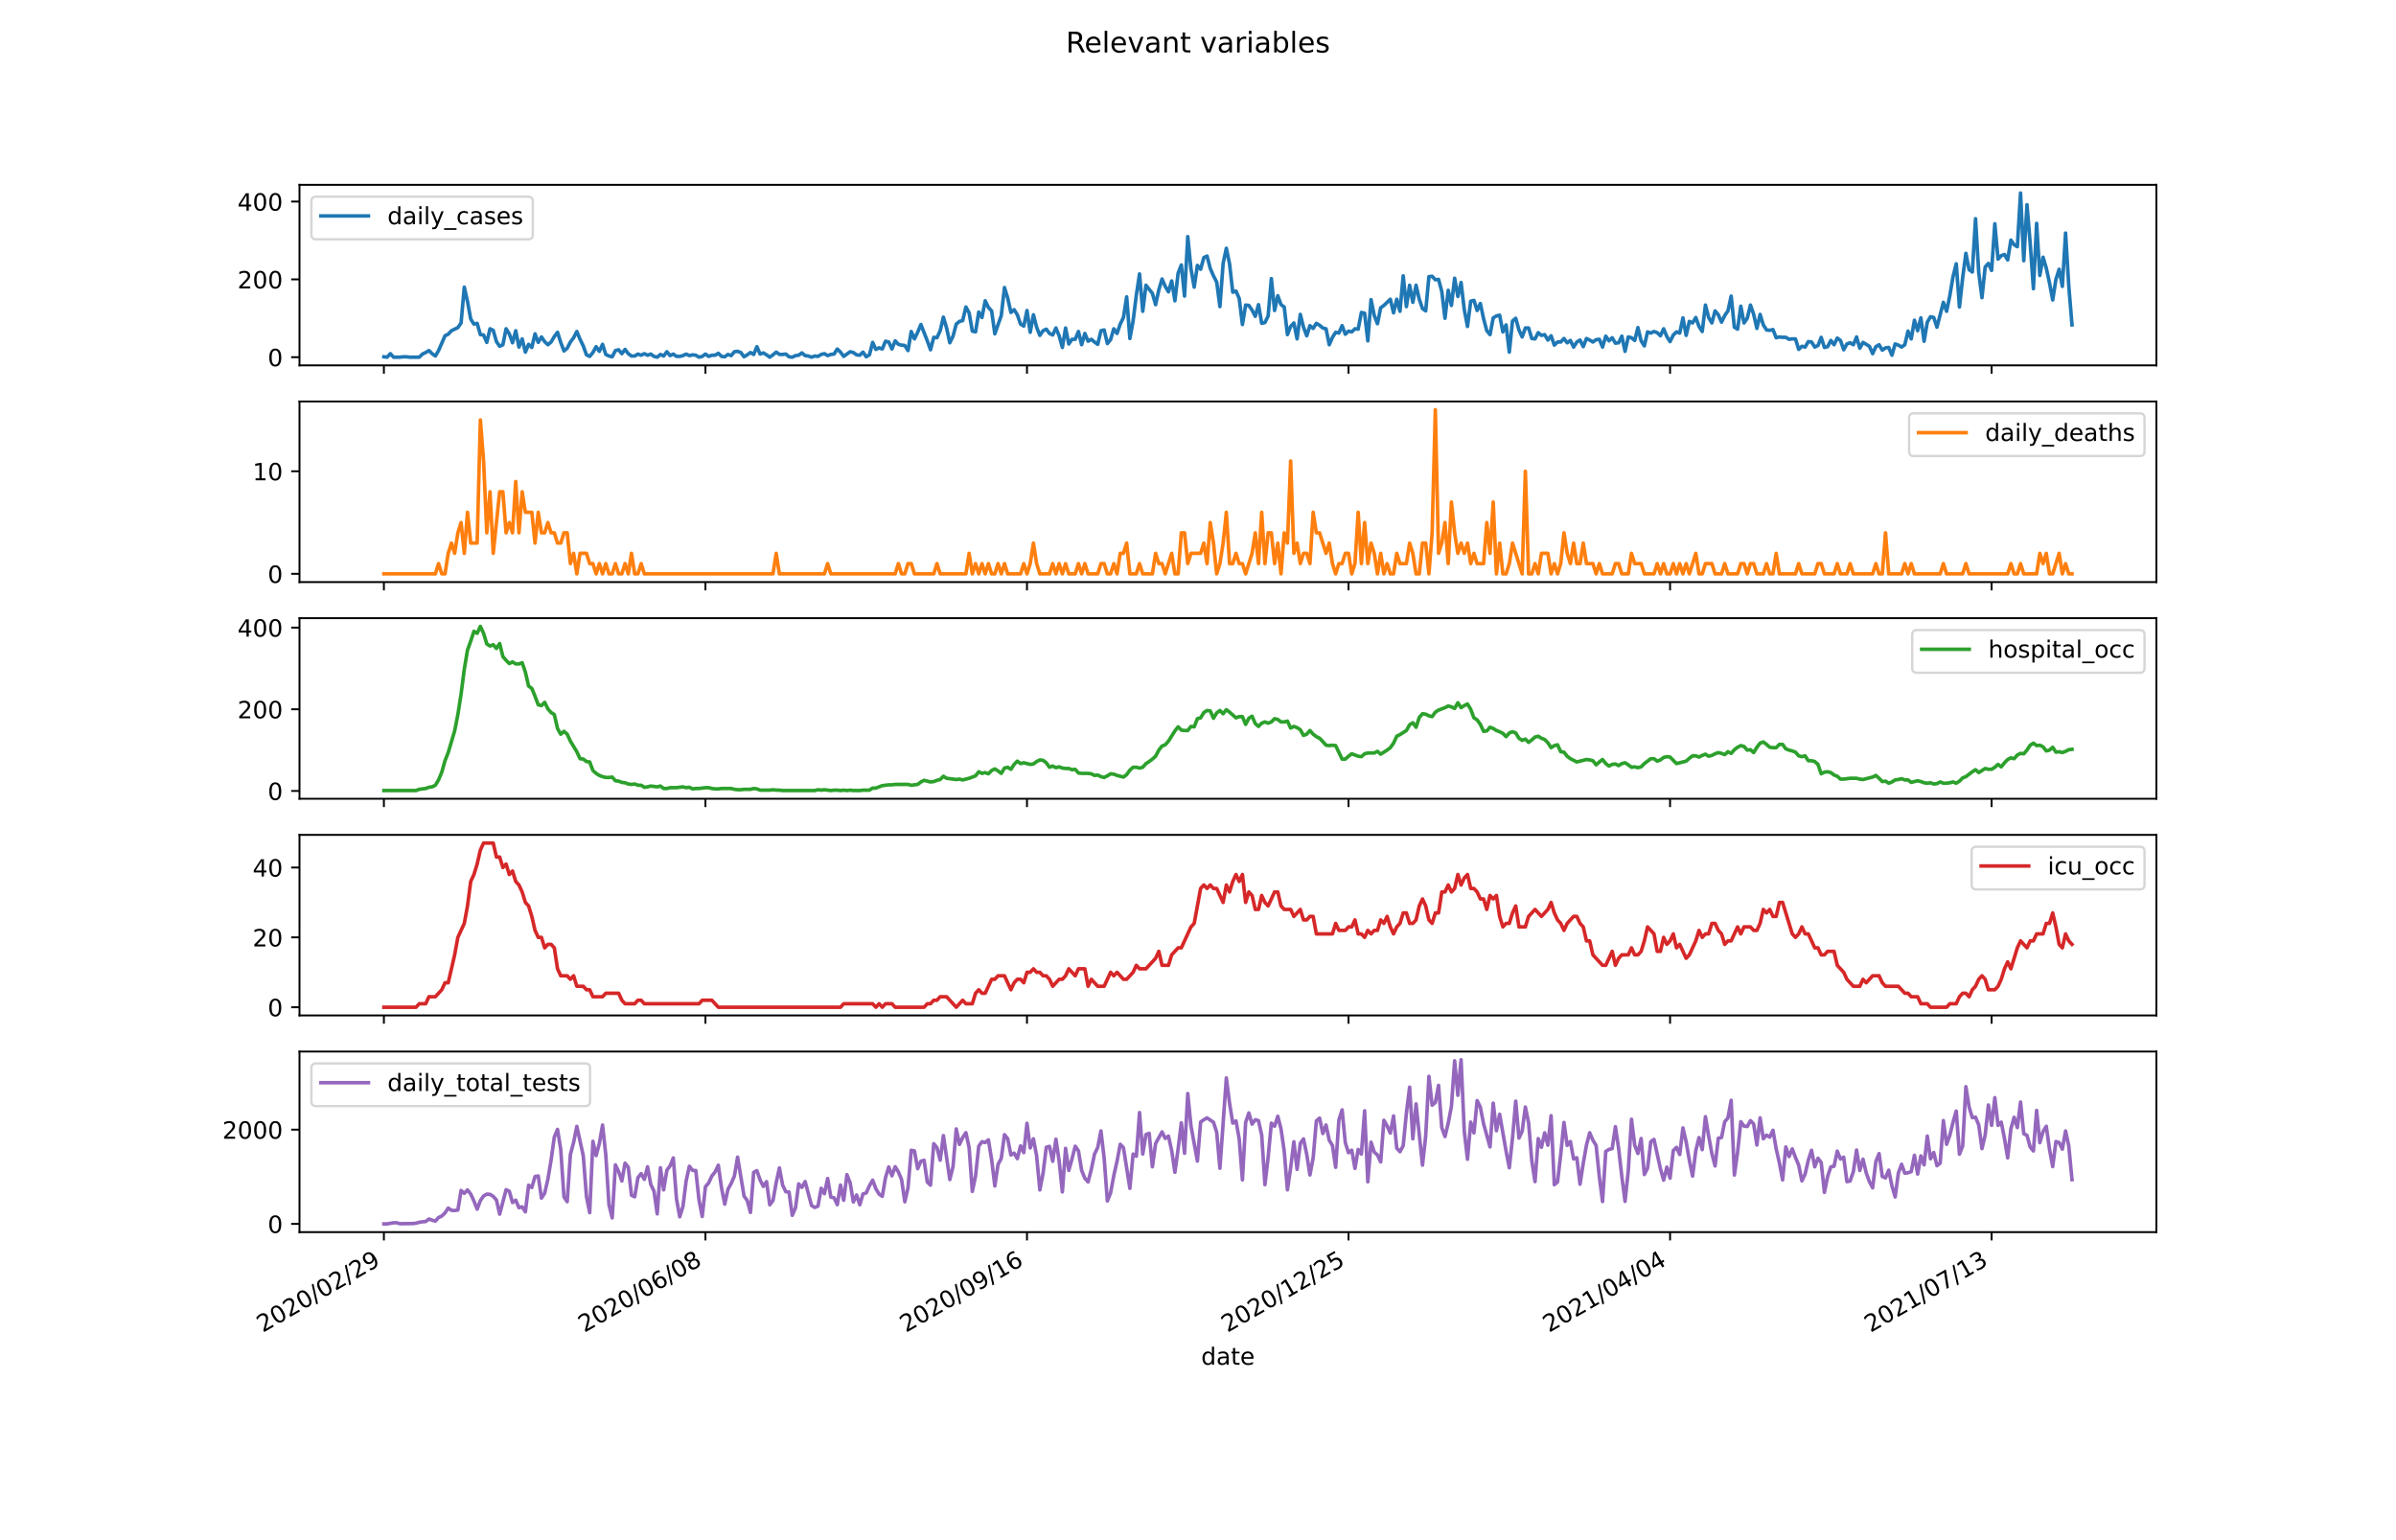 <?xml version="1.0" encoding="utf-8" standalone="no"?>
<!DOCTYPE svg PUBLIC "-//W3C//DTD SVG 1.1//EN"
  "http://www.w3.org/Graphics/SVG/1.1/DTD/svg11.dtd">
<!-- Created with matplotlib (https://matplotlib.org/) -->
<svg height="648pt" version="1.1" viewBox="0 0 1008 648" width="1008pt" xmlns="http://www.w3.org/2000/svg" xmlns:xlink="http://www.w3.org/1999/xlink">
 <defs>
  <style type="text/css">*{stroke-linecap:butt;stroke-linejoin:round;}</style>
 </defs>
 <g id="figure_1">
  <g id="patch_1">
   <path d="M 0 648 
L 1008 648 
L 1008 0 
L 0 0 
z
" style="fill:#ffffff;"/>
  </g>
  <g id="axes_1">
   <g id="patch_2">
    <path d="M 126 153.732 
L 907.2 153.732 
L 907.2 77.76 
L 126 77.76 
z
" style="fill:#ffffff;"/>
   </g>
   <g id="matplotlib.axis_1">
    <g id="xtick_1">
     <g id="line2d_1">
      <defs>
       <path d="M 0 0 
L 0 3.5 
" id="m54277e0a78" style="stroke:#000000;stroke-width:0.8;"/>
      </defs>
      <g>
       <use style="stroke:#000000;stroke-width:0.8;" x="161.509" xlink:href="#m54277e0a78" y="153.732"/>
      </g>
     </g>
    </g>
    <g id="xtick_2">
     <g id="line2d_2">
      <g>
       <use style="stroke:#000000;stroke-width:0.8;" x="296.782" xlink:href="#m54277e0a78" y="153.732"/>
      </g>
     </g>
    </g>
    <g id="xtick_3">
     <g id="line2d_3">
      <g>
       <use style="stroke:#000000;stroke-width:0.8;" x="432.055" xlink:href="#m54277e0a78" y="153.732"/>
      </g>
     </g>
    </g>
    <g id="xtick_4">
     <g id="line2d_4">
      <g>
       <use style="stroke:#000000;stroke-width:0.8;" x="567.327" xlink:href="#m54277e0a78" y="153.732"/>
      </g>
     </g>
    </g>
    <g id="xtick_5">
     <g id="line2d_5">
      <g>
       <use style="stroke:#000000;stroke-width:0.8;" x="702.6" xlink:href="#m54277e0a78" y="153.732"/>
      </g>
     </g>
    </g>
    <g id="xtick_6">
     <g id="line2d_6">
      <g>
       <use style="stroke:#000000;stroke-width:0.8;" x="837.873" xlink:href="#m54277e0a78" y="153.732"/>
      </g>
     </g>
    </g>
   </g>
   <g id="matplotlib.axis_2">
    <g id="ytick_1">
     <g id="line2d_7">
      <defs>
       <path d="M 0 0 
L -3.5 0 
" id="mc1405cd942" style="stroke:#000000;stroke-width:0.8;"/>
      </defs>
      <g>
       <use style="stroke:#000000;stroke-width:0.8;" x="126" xlink:href="#mc1405cd942" y="150.279"/>
      </g>
     </g>
     <g id="text_1">
      <!-- 0 -->
      <g transform="translate(112.638 154.078)scale(0.1 -0.1)">
       <defs>
        <path d="M 31.781 66.406 
Q 24.172 66.406 20.328 58.906 
Q 16.5 51.422 16.5 36.375 
Q 16.5 21.391 20.328 13.891 
Q 24.172 6.391 31.781 6.391 
Q 39.453 6.391 43.281 13.891 
Q 47.125 21.391 47.125 36.375 
Q 47.125 51.422 43.281 58.906 
Q 39.453 66.406 31.781 66.406 
z
M 31.781 74.219 
Q 44.047 74.219 50.516 64.516 
Q 56.984 54.828 56.984 36.375 
Q 56.984 17.969 50.516 8.266 
Q 44.047 -1.422 31.781 -1.422 
Q 19.531 -1.422 13.062 8.266 
Q 6.594 17.969 6.594 36.375 
Q 6.594 54.828 13.062 64.516 
Q 19.531 74.219 31.781 74.219 
z
" id="DejaVuSans-48"/>
       </defs>
       <use xlink:href="#DejaVuSans-48"/>
      </g>
     </g>
    </g>
    <g id="ytick_2">
     <g id="line2d_8">
      <g>
       <use style="stroke:#000000;stroke-width:0.8;" x="126" xlink:href="#mc1405cd942" y="117.547"/>
      </g>
     </g>
     <g id="text_2">
      <!-- 200 -->
      <g transform="translate(99.912 121.346)scale(0.1 -0.1)">
       <defs>
        <path d="M 19.188 8.297 
L 53.609 8.297 
L 53.609 0 
L 7.328 0 
L 7.328 8.297 
Q 12.938 14.109 22.625 23.891 
Q 32.328 33.688 34.812 36.531 
Q 39.547 41.844 41.422 45.531 
Q 43.312 49.219 43.312 52.781 
Q 43.312 58.594 39.234 62.25 
Q 35.156 65.922 28.609 65.922 
Q 23.969 65.922 18.812 64.312 
Q 13.672 62.703 7.812 59.422 
L 7.812 69.391 
Q 13.766 71.781 18.938 73 
Q 24.125 74.219 28.422 74.219 
Q 39.75 74.219 46.484 68.547 
Q 53.219 62.891 53.219 53.422 
Q 53.219 48.922 51.531 44.891 
Q 49.859 40.875 45.406 35.406 
Q 44.188 33.984 37.641 27.219 
Q 31.109 20.453 19.188 8.297 
z
" id="DejaVuSans-50"/>
       </defs>
       <use xlink:href="#DejaVuSans-50"/>
       <use x="63.623" xlink:href="#DejaVuSans-48"/>
       <use x="127.246" xlink:href="#DejaVuSans-48"/>
      </g>
     </g>
    </g>
    <g id="ytick_3">
     <g id="line2d_9">
      <g>
       <use style="stroke:#000000;stroke-width:0.8;" x="126" xlink:href="#mc1405cd942" y="84.814"/>
      </g>
     </g>
     <g id="text_3">
      <!-- 400 -->
      <g transform="translate(99.912 88.613)scale(0.1 -0.1)">
       <defs>
        <path d="M 37.797 64.312 
L 12.891 25.391 
L 37.797 25.391 
z
M 35.203 72.906 
L 47.609 72.906 
L 47.609 25.391 
L 58.016 25.391 
L 58.016 17.188 
L 47.609 17.188 
L 47.609 0 
L 37.797 0 
L 37.797 17.188 
L 4.891 17.188 
L 4.891 26.703 
z
" id="DejaVuSans-52"/>
       </defs>
       <use xlink:href="#DejaVuSans-52"/>
       <use x="63.623" xlink:href="#DejaVuSans-48"/>
       <use x="127.246" xlink:href="#DejaVuSans-48"/>
      </g>
     </g>
    </g>
   </g>
   <g id="line2d_10">
    <path clip-path="url(#p2c77f11f7c)" d="M 161.509 150.115 
L 162.862 150.279 
L 164.215 148.806 
L 165.567 150.279 
L 168.273 150.279 
L 169.625 150.115 
L 170.978 150.115 
L 172.331 150.279 
L 176.389 150.279 
L 177.742 148.97 
L 179.095 148.315 
L 180.447 147.497 
L 181.8 148.806 
L 183.153 149.788 
L 184.505 147.497 
L 187.211 141.278 
L 188.564 140.623 
L 189.916 139.15 
L 192.622 137.841 
L 193.975 135.877 
L 195.327 120.82 
L 196.68 126.875 
L 198.033 134.24 
L 199.385 136.368 
L 200.738 136.04 
L 202.091 140.787 
L 203.444 140.95 
L 204.796 144.06 
L 206.149 138.332 
L 207.502 138.986 
L 208.855 143.733 
L 210.207 145.697 
L 211.56 145.042 
L 212.913 138.332 
L 214.265 140.459 
L 215.618 144.224 
L 216.971 139.15 
L 218.324 146.024 
L 219.676 142.587 
L 221.029 148.152 
L 222.382 144.878 
L 223.735 146.188 
L 225.087 140.459 
L 226.44 144.06 
L 227.793 141.769 
L 229.145 143.733 
L 230.498 145.042 
L 231.851 143.896 
L 233.204 141.605 
L 234.556 139.805 
L 235.909 144.06 
L 237.262 147.661 
L 238.615 146.515 
L 239.967 143.896 
L 241.32 142.096 
L 242.673 139.477 
L 244.025 142.751 
L 245.378 145.533 
L 246.731 149.297 
L 248.084 149.952 
L 249.436 148.315 
L 250.789 145.86 
L 252.142 147.824 
L 253.495 144.878 
L 254.847 149.133 
L 256.2 149.788 
L 257.553 150.115 
L 258.905 147.497 
L 260.258 147.17 
L 261.611 148.806 
L 262.964 147.006 
L 264.316 148.806 
L 265.669 149.788 
L 267.022 149.788 
L 268.375 148.97 
L 269.727 149.461 
L 271.08 148.806 
L 272.433 149.461 
L 273.785 148.97 
L 275.138 149.952 
L 276.491 150.279 
L 277.844 149.133 
L 279.196 149.788 
L 280.549 147.988 
L 281.902 149.624 
L 283.255 148.97 
L 284.607 149.952 
L 285.96 149.952 
L 287.313 149.624 
L 288.665 148.97 
L 290.018 149.624 
L 291.371 149.297 
L 292.724 149.461 
L 294.076 150.279 
L 295.429 149.952 
L 296.782 148.97 
L 298.135 149.952 
L 299.487 149.461 
L 300.84 149.461 
L 302.193 148.642 
L 303.545 149.952 
L 304.898 150.115 
L 306.251 149.133 
L 307.604 149.624 
L 308.956 147.988 
L 310.309 147.824 
L 311.662 148.315 
L 313.015 150.115 
L 314.367 149.297 
L 315.72 148.315 
L 317.073 149.133 
L 318.425 145.86 
L 319.778 148.97 
L 321.131 148.479 
L 322.484 149.297 
L 323.836 150.279 
L 325.189 149.297 
L 326.542 148.152 
L 327.895 149.133 
L 329.247 149.133 
L 330.6 148.97 
L 331.953 150.115 
L 333.305 150.279 
L 334.658 149.624 
L 336.011 149.461 
L 337.364 148.479 
L 338.716 149.624 
L 340.069 149.788 
L 341.422 150.279 
L 342.775 149.788 
L 344.127 149.952 
L 345.48 149.133 
L 346.833 148.806 
L 348.185 149.624 
L 349.538 149.133 
L 350.891 148.97 
L 352.244 146.842 
L 353.596 148.152 
L 354.949 149.952 
L 357.655 147.988 
L 359.007 148.315 
L 360.36 149.297 
L 361.713 149.461 
L 363.065 148.152 
L 364.418 150.115 
L 365.771 149.297 
L 367.124 144.06 
L 368.476 147.006 
L 369.829 146.351 
L 371.182 146.842 
L 372.535 143.569 
L 373.887 143.896 
L 375.24 146.842 
L 376.593 143.405 
L 377.945 144.878 
L 379.298 145.206 
L 380.651 145.369 
L 382.004 147.497 
L 383.356 139.477 
L 384.709 142.587 
L 386.062 139.805 
L 387.415 136.531 
L 390.12 143.405 
L 391.473 147.17 
L 392.825 141.932 
L 394.178 142.096 
L 395.531 139.15 
L 396.884 133.422 
L 398.236 138.004 
L 399.589 144.224 
L 400.942 141.441 
L 402.295 136.368 
L 403.647 135.222 
L 405 134.895 
L 406.353 129.167 
L 407.705 131.622 
L 409.058 139.314 
L 410.411 139.641 
L 411.764 131.294 
L 413.116 133.585 
L 414.469 126.548 
L 415.822 129.33 
L 417.175 130.803 
L 418.527 140.459 
L 421.233 132.767 
L 422.585 120.983 
L 423.938 125.402 
L 425.291 131.458 
L 426.644 130.312 
L 427.996 132.44 
L 429.349 136.368 
L 430.702 137.186 
L 432.055 130.64 
L 433.407 139.805 
L 434.76 132.44 
L 436.113 137.677 
L 437.465 141.114 
L 438.818 139.15 
L 440.171 138.495 
L 441.524 140.296 
L 442.876 140.95 
L 444.229 138.004 
L 445.582 141.278 
L 446.935 146.188 
L 448.287 138.004 
L 449.64 144.715 
L 450.993 142.751 
L 452.345 142.751 
L 453.698 139.477 
L 455.051 145.042 
L 456.404 140.296 
L 457.756 143.569 
L 459.109 142.751 
L 460.462 143.896 
L 461.815 144.878 
L 463.167 139.15 
L 464.52 138.823 
L 465.873 144.551 
L 467.225 142.914 
L 468.578 138.332 
L 469.931 140.296 
L 471.284 136.368 
L 472.636 133.585 
L 473.989 124.911 
L 475.342 142.423 
L 476.695 135.058 
L 478.047 124.257 
L 479.4 115.255 
L 480.753 130.967 
L 482.105 120.001 
L 484.811 123.438 
L 486.164 128.185 
L 487.516 121.965 
L 488.869 117.383 
L 490.222 120.492 
L 491.575 122.784 
L 492.927 118.201 
L 494.28 126.548 
L 495.633 114.928 
L 496.985 111.491 
L 498.338 124.584 
L 499.691 99.544 
L 501.044 113.128 
L 502.396 120.82 
L 503.749 111.655 
L 505.102 113.291 
L 506.455 108.381 
L 507.807 107.727 
L 509.16 112.964 
L 510.513 116.074 
L 511.865 118.692 
L 513.218 129.003 
L 514.571 110.836 
L 515.924 104.453 
L 517.276 111 
L 518.629 122.947 
L 519.982 122.456 
L 521.335 125.566 
L 522.687 136.531 
L 524.04 128.348 
L 525.393 128.512 
L 526.745 130.476 
L 528.098 133.094 
L 529.451 128.185 
L 530.804 136.04 
L 532.156 135.713 
L 533.509 132.931 
L 534.862 117.219 
L 536.215 130.64 
L 537.567 124.42 
L 538.92 128.185 
L 540.273 129.167 
L 541.625 140.787 
L 542.978 137.35 
L 544.331 135.877 
L 545.684 142.587 
L 547.036 132.276 
L 548.389 137.677 
L 549.742 141.278 
L 551.095 137.022 
L 552.447 138.168 
L 553.8 136.04 
L 555.153 136.859 
L 556.505 138.004 
L 557.858 138.332 
L 559.211 145.042 
L 560.564 141.932 
L 561.916 139.805 
L 563.269 140.132 
L 564.622 137.022 
L 565.975 140.623 
L 567.327 139.314 
L 568.68 139.641 
L 570.033 138.332 
L 571.385 138.495 
L 572.738 131.458 
L 574.091 131.785 
L 575.444 143.405 
L 576.796 126.057 
L 578.149 132.767 
L 579.502 136.204 
L 580.855 129.494 
L 582.207 128.512 
L 584.913 125.893 
L 586.265 131.622 
L 587.618 125.893 
L 588.971 130.967 
L 590.324 116.074 
L 591.676 129.003 
L 593.029 120.001 
L 594.382 127.203 
L 595.735 120.001 
L 597.087 125.893 
L 598.44 129.821 
L 599.793 130.803 
L 601.145 116.401 
L 602.498 116.237 
L 603.851 117.71 
L 605.204 117.547 
L 606.556 122.62 
L 607.909 133.913 
L 609.262 122.129 
L 610.615 128.512 
L 611.967 117.056 
L 613.32 124.748 
L 614.673 118.856 
L 616.025 130.312 
L 617.378 137.35 
L 618.731 126.712 
L 620.084 126.384 
L 621.436 130.64 
L 622.789 127.694 
L 624.142 134.076 
L 625.495 139.15 
L 626.847 140.787 
L 628.2 133.749 
L 629.553 132.931 
L 630.905 132.604 
L 632.258 139.641 
L 633.611 136.695 
L 634.964 148.152 
L 636.316 135.058 
L 637.669 133.913 
L 639.022 138.823 
L 640.375 141.769 
L 641.727 138.004 
L 643.08 138.004 
L 644.433 142.423 
L 645.785 142.587 
L 647.138 139.968 
L 648.491 141.114 
L 649.844 140.787 
L 651.196 143.078 
L 652.549 141.278 
L 653.902 145.206 
L 655.255 143.896 
L 656.607 143.896 
L 657.96 142.423 
L 659.313 144.224 
L 660.665 143.242 
L 662.018 146.024 
L 663.371 143.896 
L 664.724 143.078 
L 666.076 145.86 
L 667.429 142.423 
L 668.782 143.078 
L 670.135 143.896 
L 671.487 142.914 
L 672.84 142.751 
L 674.193 146.024 
L 675.545 141.441 
L 676.898 143.405 
L 678.251 142.096 
L 679.604 144.387 
L 680.956 144.224 
L 682.309 141.441 
L 683.662 147.824 
L 685.015 141.769 
L 686.367 142.096 
L 687.72 143.242 
L 689.073 137.841 
L 690.425 143.405 
L 691.778 145.533 
L 693.131 139.641 
L 694.484 140.132 
L 695.836 139.477 
L 697.189 139.968 
L 698.542 141.278 
L 699.895 138.332 
L 701.247 141.605 
L 702.6 143.733 
L 703.953 140.95 
L 705.305 139.641 
L 706.658 140.132 
L 708.011 133.749 
L 709.364 141.114 
L 710.716 135.222 
L 712.069 135.877 
L 713.422 133.585 
L 714.775 137.35 
L 716.127 139.477 
L 717.48 128.348 
L 718.833 133.585 
L 720.185 135.877 
L 721.538 130.803 
L 722.891 132.44 
L 724.244 135.549 
L 725.596 132.767 
L 726.949 130.803 
L 728.302 124.584 
L 729.655 137.677 
L 731.007 138.495 
L 732.36 128.839 
L 733.713 135.877 
L 735.065 133.913 
L 736.418 128.348 
L 737.771 132.276 
L 739.124 138.168 
L 740.476 132.276 
L 741.829 136.695 
L 743.182 138.823 
L 744.535 138.986 
L 745.887 138.659 
L 747.24 142.096 
L 748.593 141.769 
L 749.945 141.932 
L 751.298 141.932 
L 752.651 142.751 
L 754.004 142.587 
L 755.356 142.587 
L 756.709 147.006 
L 758.062 145.697 
L 759.415 146.024 
L 760.767 143.733 
L 762.12 143.896 
L 763.473 146.024 
L 764.825 145.369 
L 766.178 141.932 
L 767.531 146.188 
L 768.884 145.86 
L 770.236 143.242 
L 771.589 145.042 
L 772.942 142.26 
L 774.295 143.242 
L 775.647 147.17 
L 777 144.715 
L 778.353 144.224 
L 779.705 145.042 
L 781.058 141.769 
L 782.411 146.515 
L 783.764 144.06 
L 786.469 145.697 
L 787.822 148.806 
L 789.175 145.86 
L 790.527 145.042 
L 791.88 147.333 
L 793.233 146.351 
L 794.585 146.188 
L 795.938 149.461 
L 797.291 144.715 
L 798.644 145.206 
L 799.996 146.024 
L 801.349 145.042 
L 802.702 139.314 
L 804.055 142.587 
L 805.407 134.731 
L 806.76 139.15 
L 808.113 133.749 
L 809.465 143.569 
L 810.818 135.549 
L 812.171 133.258 
L 813.524 133.585 
L 814.876 137.677 
L 817.582 127.203 
L 818.935 130.967 
L 820.287 124.42 
L 821.64 116.401 
L 822.993 111 
L 824.345 129.167 
L 825.698 116.892 
L 827.051 106.581 
L 828.404 113.455 
L 829.756 114.437 
L 831.109 92.015 
L 832.462 114.764 
L 833.815 125.239 
L 835.167 112.309 
L 836.52 110.836 
L 837.873 113.782 
L 839.225 94.143 
L 840.578 109.036 
L 841.931 107.563 
L 843.284 107.072 
L 844.636 109.363 
L 845.989 101.017 
L 847.342 102.98 
L 848.695 103.799 
L 850.047 81.213 
L 851.4 109.691 
L 852.753 86.123 
L 854.105 102.326 
L 855.458 121.474 
L 856.811 93.979 
L 858.164 115.91 
L 859.516 108.218 
L 860.869 112.8 
L 862.222 119.019 
L 863.575 126.221 
L 864.927 117.547 
L 866.28 113.291 
L 867.633 120.492 
L 868.985 98.071 
L 870.338 120.329 
L 871.691 136.695 
L 871.691 136.695 
" style="fill:none;stroke:#1f77b4;stroke-linecap:square;stroke-width:1.5;"/>
   </g>
   <g id="patch_3">
    <path d="M 126 153.732 
L 126 77.76 
" style="fill:none;stroke:#000000;stroke-linecap:square;stroke-linejoin:miter;stroke-width:0.8;"/>
   </g>
   <g id="patch_4">
    <path d="M 907.2 153.732 
L 907.2 77.76 
" style="fill:none;stroke:#000000;stroke-linecap:square;stroke-linejoin:miter;stroke-width:0.8;"/>
   </g>
   <g id="patch_5">
    <path d="M 126 153.732 
L 907.2 153.732 
" style="fill:none;stroke:#000000;stroke-linecap:square;stroke-linejoin:miter;stroke-width:0.8;"/>
   </g>
   <g id="patch_6">
    <path d="M 126 77.76 
L 907.2 77.76 
" style="fill:none;stroke:#000000;stroke-linecap:square;stroke-linejoin:miter;stroke-width:0.8;"/>
   </g>
   <g id="legend_1">
    <g id="patch_7">
     <path d="M 133 100.716 
L 222.15 100.716 
Q 224.15 100.716 224.15 98.716 
L 224.15 84.76 
Q 224.15 82.76 222.15 82.76 
L 133 82.76 
Q 131 82.76 131 84.76 
L 131 98.716 
Q 131 100.716 133 100.716 
z
" style="fill:#ffffff;opacity:0.8;stroke:#cccccc;stroke-linejoin:miter;"/>
    </g>
    <g id="line2d_11">
     <path d="M 135 90.858 
L 155 90.858 
" style="fill:none;stroke:#1f77b4;stroke-linecap:square;stroke-width:1.5;"/>
    </g>
    <g id="line2d_12"/>
    <g id="text_4">
     <!-- daily_cases -->
     <g transform="translate(163 94.358)scale(0.1 -0.1)">
      <defs>
       <path d="M 45.406 46.391 
L 45.406 75.984 
L 54.391 75.984 
L 54.391 0 
L 45.406 0 
L 45.406 8.203 
Q 42.578 3.328 38.25 0.953 
Q 33.938 -1.422 27.875 -1.422 
Q 17.969 -1.422 11.734 6.484 
Q 5.516 14.406 5.516 27.297 
Q 5.516 40.188 11.734 48.094 
Q 17.969 56 27.875 56 
Q 33.938 56 38.25 53.625 
Q 42.578 51.266 45.406 46.391 
z
M 14.797 27.297 
Q 14.797 17.391 18.875 11.75 
Q 22.953 6.109 30.078 6.109 
Q 37.203 6.109 41.297 11.75 
Q 45.406 17.391 45.406 27.297 
Q 45.406 37.203 41.297 42.844 
Q 37.203 48.484 30.078 48.484 
Q 22.953 48.484 18.875 42.844 
Q 14.797 37.203 14.797 27.297 
z
" id="DejaVuSans-100"/>
       <path d="M 34.281 27.484 
Q 23.391 27.484 19.188 25 
Q 14.984 22.516 14.984 16.5 
Q 14.984 11.719 18.141 8.906 
Q 21.297 6.109 26.703 6.109 
Q 34.188 6.109 38.703 11.406 
Q 43.219 16.703 43.219 25.484 
L 43.219 27.484 
z
M 52.203 31.203 
L 52.203 0 
L 43.219 0 
L 43.219 8.297 
Q 40.141 3.328 35.547 0.953 
Q 30.953 -1.422 24.312 -1.422 
Q 15.922 -1.422 10.953 3.297 
Q 6 8.016 6 15.922 
Q 6 25.141 12.172 29.828 
Q 18.359 34.516 30.609 34.516 
L 43.219 34.516 
L 43.219 35.406 
Q 43.219 41.609 39.141 45 
Q 35.062 48.391 27.688 48.391 
Q 23 48.391 18.547 47.266 
Q 14.109 46.141 10.016 43.891 
L 10.016 52.203 
Q 14.938 54.109 19.578 55.047 
Q 24.219 56 28.609 56 
Q 40.484 56 46.344 49.844 
Q 52.203 43.703 52.203 31.203 
z
" id="DejaVuSans-97"/>
       <path d="M 9.422 54.688 
L 18.406 54.688 
L 18.406 0 
L 9.422 0 
z
M 9.422 75.984 
L 18.406 75.984 
L 18.406 64.594 
L 9.422 64.594 
z
" id="DejaVuSans-105"/>
       <path d="M 9.422 75.984 
L 18.406 75.984 
L 18.406 0 
L 9.422 0 
z
" id="DejaVuSans-108"/>
       <path d="M 32.172 -5.078 
Q 28.375 -14.844 24.75 -17.812 
Q 21.141 -20.797 15.094 -20.797 
L 7.906 -20.797 
L 7.906 -13.281 
L 13.188 -13.281 
Q 16.891 -13.281 18.938 -11.516 
Q 21 -9.766 23.484 -3.219 
L 25.094 0.875 
L 2.984 54.688 
L 12.5 54.688 
L 29.594 11.922 
L 46.688 54.688 
L 56.203 54.688 
z
" id="DejaVuSans-121"/>
       <path d="M 50.984 -16.609 
L 50.984 -23.578 
L -0.984 -23.578 
L -0.984 -16.609 
z
" id="DejaVuSans-95"/>
       <path d="M 48.781 52.594 
L 48.781 44.188 
Q 44.969 46.297 41.141 47.344 
Q 37.312 48.391 33.406 48.391 
Q 24.656 48.391 19.812 42.844 
Q 14.984 37.312 14.984 27.297 
Q 14.984 17.281 19.812 11.734 
Q 24.656 6.203 33.406 6.203 
Q 37.312 6.203 41.141 7.25 
Q 44.969 8.297 48.781 10.406 
L 48.781 2.094 
Q 45.016 0.344 40.984 -0.531 
Q 36.969 -1.422 32.422 -1.422 
Q 20.062 -1.422 12.781 6.344 
Q 5.516 14.109 5.516 27.297 
Q 5.516 40.672 12.859 48.328 
Q 20.219 56 33.016 56 
Q 37.156 56 41.109 55.141 
Q 45.062 54.297 48.781 52.594 
z
" id="DejaVuSans-99"/>
       <path d="M 44.281 53.078 
L 44.281 44.578 
Q 40.484 46.531 36.375 47.5 
Q 32.281 48.484 27.875 48.484 
Q 21.188 48.484 17.844 46.438 
Q 14.5 44.391 14.5 40.281 
Q 14.5 37.156 16.891 35.375 
Q 19.281 33.594 26.516 31.984 
L 29.594 31.297 
Q 39.156 29.25 43.188 25.516 
Q 47.219 21.781 47.219 15.094 
Q 47.219 7.469 41.188 3.016 
Q 35.156 -1.422 24.609 -1.422 
Q 20.219 -1.422 15.453 -0.562 
Q 10.688 0.297 5.422 2 
L 5.422 11.281 
Q 10.406 8.688 15.234 7.391 
Q 20.062 6.109 24.812 6.109 
Q 31.156 6.109 34.562 8.281 
Q 37.984 10.453 37.984 14.406 
Q 37.984 18.062 35.516 20.016 
Q 33.062 21.969 24.703 23.781 
L 21.578 24.516 
Q 13.234 26.266 9.516 29.906 
Q 5.812 33.547 5.812 39.891 
Q 5.812 47.609 11.281 51.797 
Q 16.75 56 26.812 56 
Q 31.781 56 36.172 55.266 
Q 40.578 54.547 44.281 53.078 
z
" id="DejaVuSans-115"/>
       <path d="M 56.203 29.594 
L 56.203 25.203 
L 14.891 25.203 
Q 15.484 15.922 20.484 11.062 
Q 25.484 6.203 34.422 6.203 
Q 39.594 6.203 44.453 7.469 
Q 49.312 8.734 54.109 11.281 
L 54.109 2.781 
Q 49.266 0.734 44.188 -0.344 
Q 39.109 -1.422 33.891 -1.422 
Q 20.797 -1.422 13.156 6.188 
Q 5.516 13.812 5.516 26.812 
Q 5.516 40.234 12.766 48.109 
Q 20.016 56 32.328 56 
Q 43.359 56 49.781 48.891 
Q 56.203 41.797 56.203 29.594 
z
M 47.219 32.234 
Q 47.125 39.594 43.094 43.984 
Q 39.062 48.391 32.422 48.391 
Q 24.906 48.391 20.391 44.141 
Q 15.875 39.891 15.188 32.172 
z
" id="DejaVuSans-101"/>
      </defs>
      <use xlink:href="#DejaVuSans-100"/>
      <use x="63.477" xlink:href="#DejaVuSans-97"/>
      <use x="124.756" xlink:href="#DejaVuSans-105"/>
      <use x="152.539" xlink:href="#DejaVuSans-108"/>
      <use x="180.322" xlink:href="#DejaVuSans-121"/>
      <use x="239.502" xlink:href="#DejaVuSans-95"/>
      <use x="289.502" xlink:href="#DejaVuSans-99"/>
      <use x="344.482" xlink:href="#DejaVuSans-97"/>
      <use x="405.762" xlink:href="#DejaVuSans-115"/>
      <use x="457.861" xlink:href="#DejaVuSans-101"/>
      <use x="519.385" xlink:href="#DejaVuSans-115"/>
     </g>
    </g>
   </g>
  </g>
  <g id="axes_2">
   <g id="patch_8">
    <path d="M 126 244.899 
L 907.2 244.899 
L 907.2 168.927 
L 126 168.927 
z
" style="fill:#ffffff;"/>
   </g>
   <g id="matplotlib.axis_3">
    <g id="xtick_7">
     <g id="line2d_13">
      <g>
       <use style="stroke:#000000;stroke-width:0.8;" x="161.509" xlink:href="#m54277e0a78" y="244.899"/>
      </g>
     </g>
    </g>
    <g id="xtick_8">
     <g id="line2d_14">
      <g>
       <use style="stroke:#000000;stroke-width:0.8;" x="296.782" xlink:href="#m54277e0a78" y="244.899"/>
      </g>
     </g>
    </g>
    <g id="xtick_9">
     <g id="line2d_15">
      <g>
       <use style="stroke:#000000;stroke-width:0.8;" x="432.055" xlink:href="#m54277e0a78" y="244.899"/>
      </g>
     </g>
    </g>
    <g id="xtick_10">
     <g id="line2d_16">
      <g>
       <use style="stroke:#000000;stroke-width:0.8;" x="567.327" xlink:href="#m54277e0a78" y="244.899"/>
      </g>
     </g>
    </g>
    <g id="xtick_11">
     <g id="line2d_17">
      <g>
       <use style="stroke:#000000;stroke-width:0.8;" x="702.6" xlink:href="#m54277e0a78" y="244.899"/>
      </g>
     </g>
    </g>
    <g id="xtick_12">
     <g id="line2d_18">
      <g>
       <use style="stroke:#000000;stroke-width:0.8;" x="837.873" xlink:href="#m54277e0a78" y="244.899"/>
      </g>
     </g>
    </g>
   </g>
   <g id="matplotlib.axis_4">
    <g id="ytick_4">
     <g id="line2d_19">
      <g>
       <use style="stroke:#000000;stroke-width:0.8;" x="126" xlink:href="#mc1405cd942" y="241.446"/>
      </g>
     </g>
     <g id="text_5">
      <!-- 0 -->
      <g transform="translate(112.638 245.245)scale(0.1 -0.1)">
       <use xlink:href="#DejaVuSans-48"/>
      </g>
     </g>
    </g>
    <g id="ytick_5">
     <g id="line2d_20">
      <g>
       <use style="stroke:#000000;stroke-width:0.8;" x="126" xlink:href="#mc1405cd942" y="198.28"/>
      </g>
     </g>
     <g id="text_6">
      <!-- 10 -->
      <g transform="translate(106.275 202.079)scale(0.1 -0.1)">
       <defs>
        <path d="M 12.406 8.297 
L 28.516 8.297 
L 28.516 63.922 
L 10.984 60.406 
L 10.984 69.391 
L 28.422 72.906 
L 38.281 72.906 
L 38.281 8.297 
L 54.391 8.297 
L 54.391 0 
L 12.406 0 
z
" id="DejaVuSans-49"/>
       </defs>
       <use xlink:href="#DejaVuSans-49"/>
       <use x="63.623" xlink:href="#DejaVuSans-48"/>
      </g>
     </g>
    </g>
   </g>
   <g id="line2d_21">
    <path clip-path="url(#pdf6847273f)" d="M 161.509 241.446 
L 183.153 241.446 
L 184.505 237.129 
L 185.858 241.446 
L 187.211 241.446 
L 188.564 232.813 
L 189.916 228.496 
L 191.269 232.813 
L 192.622 224.18 
L 193.975 219.863 
L 195.327 232.813 
L 196.68 215.546 
L 198.033 228.496 
L 200.738 228.496 
L 202.091 176.697 
L 203.444 193.963 
L 204.796 224.18 
L 206.149 206.913 
L 207.502 232.813 
L 210.207 206.913 
L 211.56 206.913 
L 212.913 224.18 
L 214.265 219.863 
L 215.618 224.18 
L 216.971 202.596 
L 218.324 224.18 
L 219.676 206.913 
L 221.029 215.546 
L 223.735 215.546 
L 225.087 228.496 
L 226.44 215.546 
L 227.793 224.18 
L 229.145 224.18 
L 230.498 219.863 
L 231.851 224.18 
L 233.204 224.18 
L 234.556 228.496 
L 235.909 228.496 
L 237.262 224.18 
L 238.615 224.18 
L 239.967 237.129 
L 241.32 232.813 
L 242.673 241.446 
L 244.025 232.813 
L 246.731 232.813 
L 248.084 237.129 
L 249.436 237.129 
L 250.789 241.446 
L 252.142 237.129 
L 253.495 241.446 
L 254.847 237.129 
L 256.2 241.446 
L 257.553 241.446 
L 258.905 237.129 
L 260.258 241.446 
L 261.611 241.446 
L 262.964 237.129 
L 264.316 241.446 
L 265.669 232.813 
L 267.022 241.446 
L 268.375 241.446 
L 269.727 237.129 
L 271.08 241.446 
L 325.189 241.446 
L 326.542 232.813 
L 327.895 241.446 
L 346.833 241.446 
L 348.185 237.129 
L 349.538 241.446 
L 376.593 241.446 
L 377.945 237.129 
L 379.298 241.446 
L 380.651 241.446 
L 382.004 237.129 
L 383.356 237.129 
L 384.709 241.446 
L 392.825 241.446 
L 394.178 237.129 
L 395.531 241.446 
L 406.353 241.446 
L 407.705 232.813 
L 409.058 241.446 
L 410.411 237.129 
L 411.764 241.446 
L 413.116 237.129 
L 414.469 241.446 
L 415.822 237.129 
L 417.175 241.446 
L 418.527 241.446 
L 419.88 237.129 
L 421.233 241.446 
L 422.585 237.129 
L 423.938 241.446 
L 429.349 241.446 
L 430.702 237.129 
L 432.055 241.446 
L 433.407 237.129 
L 434.76 228.496 
L 436.113 237.129 
L 437.465 241.446 
L 441.524 241.446 
L 442.876 237.129 
L 444.229 241.446 
L 445.582 237.129 
L 446.935 241.446 
L 448.287 237.129 
L 449.64 241.446 
L 452.345 241.446 
L 453.698 237.129 
L 455.051 241.446 
L 456.404 237.129 
L 457.756 241.446 
L 461.815 241.446 
L 463.167 237.129 
L 464.52 237.129 
L 465.873 241.446 
L 467.225 241.446 
L 468.578 237.129 
L 469.931 241.446 
L 471.284 232.813 
L 472.636 232.813 
L 473.989 228.496 
L 475.342 241.446 
L 478.047 241.446 
L 479.4 237.129 
L 480.753 241.446 
L 484.811 241.446 
L 486.164 232.813 
L 487.516 237.129 
L 488.869 237.129 
L 490.222 241.446 
L 492.927 232.813 
L 494.28 241.446 
L 495.633 241.446 
L 496.985 224.18 
L 498.338 224.18 
L 499.691 237.129 
L 501.044 232.813 
L 505.102 232.813 
L 506.455 228.496 
L 507.807 237.129 
L 509.16 219.863 
L 510.513 228.496 
L 511.865 241.446 
L 513.218 237.129 
L 514.571 228.496 
L 515.924 215.546 
L 517.276 237.129 
L 518.629 237.129 
L 519.982 232.813 
L 521.335 237.129 
L 522.687 237.129 
L 524.04 241.446 
L 526.745 232.813 
L 528.098 224.18 
L 529.451 237.129 
L 530.804 215.546 
L 532.156 237.129 
L 533.509 224.18 
L 534.862 224.18 
L 536.215 237.129 
L 537.567 228.496 
L 538.92 241.446 
L 540.273 224.18 
L 541.625 228.496 
L 542.978 193.963 
L 544.331 232.813 
L 545.684 228.496 
L 547.036 237.129 
L 548.389 232.813 
L 549.742 232.813 
L 551.095 237.129 
L 552.447 215.546 
L 553.8 224.18 
L 555.153 224.18 
L 557.858 232.813 
L 559.211 228.496 
L 560.564 237.129 
L 561.916 241.446 
L 563.269 237.129 
L 564.622 237.129 
L 565.975 232.813 
L 567.327 232.813 
L 568.68 241.446 
L 570.033 237.129 
L 571.385 215.546 
L 572.738 237.129 
L 574.091 219.863 
L 575.444 237.129 
L 576.796 228.496 
L 578.149 232.813 
L 579.502 241.446 
L 580.855 232.813 
L 582.207 241.446 
L 583.56 237.129 
L 584.913 241.446 
L 586.265 241.446 
L 587.618 232.813 
L 588.971 237.129 
L 591.676 237.129 
L 593.029 228.496 
L 594.382 232.813 
L 595.735 241.446 
L 597.087 241.446 
L 598.44 228.496 
L 599.793 228.496 
L 601.145 241.446 
L 602.498 224.18 
L 603.851 172.38 
L 605.204 232.813 
L 606.556 228.496 
L 607.909 219.863 
L 609.262 237.129 
L 610.615 211.23 
L 611.967 224.18 
L 613.32 232.813 
L 614.673 228.496 
L 616.025 232.813 
L 617.378 228.496 
L 618.731 237.129 
L 620.084 232.813 
L 621.436 237.129 
L 624.142 237.129 
L 625.495 219.863 
L 626.847 232.813 
L 628.2 211.23 
L 629.553 241.446 
L 630.905 228.496 
L 632.258 241.446 
L 633.611 241.446 
L 634.964 237.129 
L 636.316 228.496 
L 640.375 241.446 
L 641.727 198.28 
L 643.08 241.446 
L 644.433 241.446 
L 645.785 237.129 
L 647.138 241.446 
L 648.491 232.813 
L 651.196 232.813 
L 652.549 241.446 
L 653.902 237.129 
L 655.255 241.446 
L 656.607 237.129 
L 657.96 224.18 
L 659.313 232.813 
L 660.665 237.129 
L 662.018 228.496 
L 663.371 237.129 
L 664.724 237.129 
L 666.076 228.496 
L 667.429 237.129 
L 670.135 237.129 
L 671.487 241.446 
L 672.84 237.129 
L 674.193 241.446 
L 678.251 241.446 
L 679.604 237.129 
L 680.956 237.129 
L 682.309 241.446 
L 685.015 241.446 
L 686.367 232.813 
L 687.72 237.129 
L 690.425 237.129 
L 691.778 241.446 
L 695.836 241.446 
L 697.189 237.129 
L 698.542 241.446 
L 699.895 237.129 
L 701.247 241.446 
L 702.6 241.446 
L 703.953 237.129 
L 705.305 241.446 
L 706.658 237.129 
L 708.011 241.446 
L 709.364 237.129 
L 710.716 241.446 
L 713.422 232.813 
L 714.775 241.446 
L 716.127 241.446 
L 717.48 237.129 
L 720.185 237.129 
L 721.538 241.446 
L 724.244 241.446 
L 725.596 237.129 
L 726.949 241.446 
L 731.007 241.446 
L 732.36 237.129 
L 733.713 237.129 
L 735.065 241.446 
L 736.418 237.129 
L 737.771 237.129 
L 739.124 241.446 
L 741.829 241.446 
L 743.182 237.129 
L 744.535 241.446 
L 745.887 241.446 
L 747.24 232.813 
L 748.593 241.446 
L 755.356 241.446 
L 756.709 237.129 
L 758.062 241.446 
L 763.473 241.446 
L 764.825 237.129 
L 766.178 237.129 
L 767.531 241.446 
L 771.589 241.446 
L 772.942 237.129 
L 774.295 241.446 
L 777 241.446 
L 778.353 237.129 
L 779.705 241.446 
L 787.822 241.446 
L 789.175 237.129 
L 790.527 241.446 
L 791.88 241.446 
L 793.233 224.18 
L 794.585 241.446 
L 799.996 241.446 
L 801.349 237.129 
L 802.702 241.446 
L 804.055 237.129 
L 805.407 241.446 
L 816.229 241.446 
L 817.582 237.129 
L 818.935 241.446 
L 825.698 241.446 
L 827.051 237.129 
L 828.404 241.446 
L 844.636 241.446 
L 845.989 237.129 
L 847.342 241.446 
L 848.695 241.446 
L 850.047 237.129 
L 851.4 241.446 
L 856.811 241.446 
L 858.164 232.813 
L 859.516 237.129 
L 860.869 232.813 
L 862.222 241.446 
L 863.575 241.446 
L 866.28 232.813 
L 867.633 241.446 
L 868.985 237.129 
L 870.338 241.446 
L 871.691 241.446 
L 871.691 241.446 
" style="fill:none;stroke:#ff7f0e;stroke-linecap:square;stroke-width:1.5;"/>
   </g>
   <g id="patch_9">
    <path d="M 126 244.899 
L 126 168.927 
" style="fill:none;stroke:#000000;stroke-linecap:square;stroke-linejoin:miter;stroke-width:0.8;"/>
   </g>
   <g id="patch_10">
    <path d="M 907.2 244.899 
L 907.2 168.927 
" style="fill:none;stroke:#000000;stroke-linecap:square;stroke-linejoin:miter;stroke-width:0.8;"/>
   </g>
   <g id="patch_11">
    <path d="M 126 244.899 
L 907.2 244.899 
" style="fill:none;stroke:#000000;stroke-linecap:square;stroke-linejoin:miter;stroke-width:0.8;"/>
   </g>
   <g id="patch_12">
    <path d="M 126 168.927 
L 907.2 168.927 
" style="fill:none;stroke:#000000;stroke-linecap:square;stroke-linejoin:miter;stroke-width:0.8;"/>
   </g>
   <g id="legend_2">
    <g id="patch_13">
     <path d="M 805.152 191.883 
L 900.2 191.883 
Q 902.2 191.883 902.2 189.883 
L 902.2 175.927 
Q 902.2 173.927 900.2 173.927 
L 805.152 173.927 
Q 803.152 173.927 803.152 175.927 
L 803.152 189.883 
Q 803.152 191.883 805.152 191.883 
z
" style="fill:#ffffff;opacity:0.8;stroke:#cccccc;stroke-linejoin:miter;"/>
    </g>
    <g id="line2d_22">
     <path d="M 807.152 182.025 
L 827.152 182.025 
" style="fill:none;stroke:#ff7f0e;stroke-linecap:square;stroke-width:1.5;"/>
    </g>
    <g id="line2d_23"/>
    <g id="text_7">
     <!-- daily_deaths -->
     <g transform="translate(835.152 185.525)scale(0.1 -0.1)">
      <defs>
       <path d="M 18.312 70.219 
L 18.312 54.688 
L 36.812 54.688 
L 36.812 47.703 
L 18.312 47.703 
L 18.312 18.016 
Q 18.312 11.328 20.141 9.422 
Q 21.969 7.516 27.594 7.516 
L 36.812 7.516 
L 36.812 0 
L 27.594 0 
Q 17.188 0 13.234 3.875 
Q 9.281 7.766 9.281 18.016 
L 9.281 47.703 
L 2.688 47.703 
L 2.688 54.688 
L 9.281 54.688 
L 9.281 70.219 
z
" id="DejaVuSans-116"/>
       <path d="M 54.891 33.016 
L 54.891 0 
L 45.906 0 
L 45.906 32.719 
Q 45.906 40.484 42.875 44.328 
Q 39.844 48.188 33.797 48.188 
Q 26.516 48.188 22.312 43.547 
Q 18.109 38.922 18.109 30.906 
L 18.109 0 
L 9.078 0 
L 9.078 75.984 
L 18.109 75.984 
L 18.109 46.188 
Q 21.344 51.125 25.703 53.562 
Q 30.078 56 35.797 56 
Q 45.219 56 50.047 50.172 
Q 54.891 44.344 54.891 33.016 
z
" id="DejaVuSans-104"/>
      </defs>
      <use xlink:href="#DejaVuSans-100"/>
      <use x="63.477" xlink:href="#DejaVuSans-97"/>
      <use x="124.756" xlink:href="#DejaVuSans-105"/>
      <use x="152.539" xlink:href="#DejaVuSans-108"/>
      <use x="180.322" xlink:href="#DejaVuSans-121"/>
      <use x="239.502" xlink:href="#DejaVuSans-95"/>
      <use x="289.502" xlink:href="#DejaVuSans-100"/>
      <use x="352.979" xlink:href="#DejaVuSans-101"/>
      <use x="414.502" xlink:href="#DejaVuSans-97"/>
      <use x="475.781" xlink:href="#DejaVuSans-116"/>
      <use x="514.99" xlink:href="#DejaVuSans-104"/>
      <use x="578.369" xlink:href="#DejaVuSans-115"/>
     </g>
    </g>
   </g>
  </g>
  <g id="axes_3">
   <g id="patch_14">
    <path d="M 126 336.066 
L 907.2 336.066 
L 907.2 260.094 
L 126 260.094 
z
" style="fill:#ffffff;"/>
   </g>
   <g id="matplotlib.axis_5">
    <g id="xtick_13">
     <g id="line2d_24">
      <g>
       <use style="stroke:#000000;stroke-width:0.8;" x="161.509" xlink:href="#m54277e0a78" y="336.066"/>
      </g>
     </g>
    </g>
    <g id="xtick_14">
     <g id="line2d_25">
      <g>
       <use style="stroke:#000000;stroke-width:0.8;" x="296.782" xlink:href="#m54277e0a78" y="336.066"/>
      </g>
     </g>
    </g>
    <g id="xtick_15">
     <g id="line2d_26">
      <g>
       <use style="stroke:#000000;stroke-width:0.8;" x="432.055" xlink:href="#m54277e0a78" y="336.066"/>
      </g>
     </g>
    </g>
    <g id="xtick_16">
     <g id="line2d_27">
      <g>
       <use style="stroke:#000000;stroke-width:0.8;" x="567.327" xlink:href="#m54277e0a78" y="336.066"/>
      </g>
     </g>
    </g>
    <g id="xtick_17">
     <g id="line2d_28">
      <g>
       <use style="stroke:#000000;stroke-width:0.8;" x="702.6" xlink:href="#m54277e0a78" y="336.066"/>
      </g>
     </g>
    </g>
    <g id="xtick_18">
     <g id="line2d_29">
      <g>
       <use style="stroke:#000000;stroke-width:0.8;" x="837.873" xlink:href="#m54277e0a78" y="336.066"/>
      </g>
     </g>
    </g>
   </g>
   <g id="matplotlib.axis_6">
    <g id="ytick_6">
     <g id="line2d_30">
      <g>
       <use style="stroke:#000000;stroke-width:0.8;" x="126" xlink:href="#mc1405cd942" y="332.785"/>
      </g>
     </g>
     <g id="text_8">
      <!-- 0 -->
      <g transform="translate(112.638 336.584)scale(0.1 -0.1)">
       <use xlink:href="#DejaVuSans-48"/>
      </g>
     </g>
    </g>
    <g id="ytick_7">
     <g id="line2d_31">
      <g>
       <use style="stroke:#000000;stroke-width:0.8;" x="126" xlink:href="#mc1405cd942" y="298.424"/>
      </g>
     </g>
     <g id="text_9">
      <!-- 200 -->
      <g transform="translate(99.912 302.223)scale(0.1 -0.1)">
       <use xlink:href="#DejaVuSans-50"/>
       <use x="63.623" xlink:href="#DejaVuSans-48"/>
       <use x="127.246" xlink:href="#DejaVuSans-48"/>
      </g>
     </g>
    </g>
    <g id="ytick_8">
     <g id="line2d_32">
      <g>
       <use style="stroke:#000000;stroke-width:0.8;" x="126" xlink:href="#mc1405cd942" y="264.063"/>
      </g>
     </g>
     <g id="text_10">
      <!-- 400 -->
      <g transform="translate(99.912 267.862)scale(0.1 -0.1)">
       <use xlink:href="#DejaVuSans-52"/>
       <use x="63.623" xlink:href="#DejaVuSans-48"/>
       <use x="127.246" xlink:href="#DejaVuSans-48"/>
      </g>
     </g>
    </g>
   </g>
   <g id="line2d_33">
    <path clip-path="url(#p3d061e96a7)" d="M 161.509 332.613 
L 175.036 332.613 
L 176.389 332.097 
L 179.095 331.754 
L 180.447 331.238 
L 181.8 331.067 
L 183.153 330.379 
L 184.505 328.146 
L 185.858 324.882 
L 187.211 320.071 
L 188.564 316.635 
L 191.269 307.529 
L 192.622 300.657 
L 193.975 292.067 
L 195.327 281.587 
L 196.68 273.512 
L 198.033 269.732 
L 199.385 265.609 
L 200.738 266.468 
L 202.091 263.547 
L 203.444 266.468 
L 204.796 270.935 
L 206.149 271.794 
L 207.502 271.278 
L 208.855 272.825 
L 210.207 270.763 
L 211.56 276.261 
L 212.913 277.807 
L 214.265 279.181 
L 215.618 278.494 
L 216.971 279.353 
L 218.324 279.353 
L 219.676 278.838 
L 221.029 282.789 
L 222.382 288.631 
L 223.735 289.662 
L 225.087 292.926 
L 226.44 296.534 
L 227.793 296.877 
L 229.145 295.503 
L 230.498 298.252 
L 231.851 299.798 
L 233.204 300.657 
L 234.556 306.498 
L 235.909 308.904 
L 237.262 307.701 
L 238.615 308.904 
L 239.967 311.824 
L 242.673 316.291 
L 244.025 319.212 
L 245.378 319.384 
L 246.731 320.415 
L 248.084 320.587 
L 249.436 324.194 
L 250.789 325.397 
L 252.142 326.256 
L 253.495 326.772 
L 254.847 327.115 
L 256.2 327.115 
L 257.553 326.943 
L 258.905 328.49 
L 260.258 328.661 
L 261.611 329.177 
L 262.964 329.349 
L 264.316 329.864 
L 265.669 330.036 
L 267.022 329.864 
L 268.375 330.379 
L 269.727 330.379 
L 271.08 331.238 
L 272.433 331.067 
L 273.785 330.723 
L 276.491 331.067 
L 277.844 330.723 
L 279.196 331.754 
L 280.549 331.754 
L 281.902 331.41 
L 284.607 331.41 
L 287.313 331.067 
L 288.665 331.41 
L 290.018 331.238 
L 291.371 331.926 
L 292.724 331.754 
L 294.076 331.754 
L 296.782 331.41 
L 298.135 331.41 
L 299.487 331.754 
L 300.84 331.926 
L 302.193 331.926 
L 303.545 331.754 
L 307.604 331.754 
L 308.956 332.097 
L 310.309 332.269 
L 311.662 332.269 
L 313.015 332.097 
L 315.72 332.097 
L 317.073 331.754 
L 318.425 331.926 
L 319.778 332.441 
L 323.836 332.441 
L 325.189 332.269 
L 326.542 332.441 
L 327.895 332.441 
L 329.247 332.613 
L 342.775 332.613 
L 344.127 332.269 
L 345.48 332.441 
L 346.833 332.269 
L 349.538 332.613 
L 350.891 332.441 
L 352.244 332.441 
L 353.596 332.613 
L 354.949 332.441 
L 356.302 332.613 
L 357.655 332.441 
L 359.007 332.613 
L 361.713 332.613 
L 363.065 332.441 
L 365.771 332.441 
L 367.124 331.582 
L 368.476 331.582 
L 371.182 330.551 
L 373.887 330.208 
L 375.24 330.208 
L 376.593 330.036 
L 382.004 330.036 
L 383.356 330.379 
L 386.062 330.036 
L 387.415 329.005 
L 388.767 328.318 
L 391.473 329.005 
L 392.825 328.833 
L 394.178 328.318 
L 395.531 327.974 
L 396.884 326.6 
L 398.236 327.459 
L 402.295 327.974 
L 403.647 327.802 
L 405 328.146 
L 407.705 327.459 
L 410.411 326.428 
L 411.764 324.71 
L 413.116 325.397 
L 414.469 325.053 
L 415.822 325.569 
L 417.175 324.194 
L 418.527 323.507 
L 419.88 324.366 
L 421.233 325.397 
L 422.585 323.164 
L 423.938 322.82 
L 425.291 323.679 
L 426.644 321.617 
L 427.996 320.243 
L 429.349 321.274 
L 430.702 320.93 
L 433.407 321.617 
L 434.76 321.446 
L 436.113 320.415 
L 437.465 319.727 
L 438.818 319.899 
L 440.171 320.93 
L 441.524 322.82 
L 442.876 322.305 
L 444.229 322.992 
L 445.582 322.648 
L 446.935 323.164 
L 448.287 323.335 
L 449.64 323.335 
L 450.993 323.851 
L 452.345 323.679 
L 453.698 325.225 
L 455.051 325.397 
L 457.756 325.397 
L 459.109 325.569 
L 460.462 326.256 
L 461.815 326.084 
L 463.167 326.772 
L 464.52 327.115 
L 465.873 326.428 
L 467.225 325.569 
L 468.578 325.741 
L 469.931 326.256 
L 472.636 326.943 
L 473.989 325.912 
L 475.342 324.023 
L 476.695 322.82 
L 478.047 322.82 
L 479.4 323.164 
L 480.753 322.82 
L 482.105 321.274 
L 483.458 320.415 
L 484.811 319.384 
L 486.164 318.181 
L 487.516 315.604 
L 488.869 313.886 
L 490.222 313.371 
L 491.575 311.824 
L 494.28 307.529 
L 495.633 305.811 
L 496.985 307.186 
L 498.338 307.358 
L 499.691 307.358 
L 501.044 305.639 
L 502.396 305.811 
L 503.749 302.375 
L 505.102 302.032 
L 506.455 299.798 
L 507.807 298.939 
L 509.16 299.111 
L 510.513 302.203 
L 511.865 299.97 
L 513.218 298.939 
L 514.571 300.313 
L 515.924 298.595 
L 517.276 299.626 
L 519.982 302.032 
L 521.335 301.516 
L 522.687 301.516 
L 524.04 304.78 
L 525.393 302.203 
L 526.745 301.344 
L 528.098 304.437 
L 529.451 305.639 
L 530.804 304.265 
L 532.156 303.75 
L 533.509 304.265 
L 534.862 303.75 
L 536.215 302.375 
L 537.567 302.719 
L 538.92 303.75 
L 540.273 303.75 
L 541.625 303.406 
L 542.978 306.327 
L 544.331 305.639 
L 545.684 306.155 
L 547.036 307.014 
L 548.389 309.419 
L 549.742 308.904 
L 551.095 307.358 
L 552.447 308.904 
L 553.8 309.935 
L 555.153 310.622 
L 556.505 311.996 
L 557.858 313.542 
L 559.211 313.714 
L 560.564 313.542 
L 561.916 313.714 
L 564.622 319.384 
L 565.975 319.384 
L 567.327 318.181 
L 568.68 317.15 
L 571.385 318.181 
L 572.738 318.353 
L 574.091 317.15 
L 575.444 316.807 
L 578.149 316.807 
L 579.502 316.12 
L 580.855 317.322 
L 583.56 315.604 
L 584.913 314.573 
L 586.265 312.683 
L 587.618 309.763 
L 588.971 309.076 
L 591.676 307.358 
L 593.029 304.952 
L 594.382 304.093 
L 595.735 305.983 
L 597.087 301.86 
L 598.44 300.313 
L 599.793 300.485 
L 601.145 301.173 
L 602.498 301.516 
L 603.851 299.626 
L 605.204 298.767 
L 607.909 297.736 
L 609.262 297.049 
L 610.615 297.393 
L 611.967 298.08 
L 613.32 295.675 
L 614.673 297.736 
L 616.025 296.877 
L 617.378 296.19 
L 618.731 298.424 
L 620.084 302.032 
L 621.436 302.891 
L 622.789 304.78 
L 624.142 307.701 
L 625.495 307.529 
L 626.847 305.983 
L 628.2 306.498 
L 629.553 307.358 
L 630.905 307.873 
L 632.258 308.56 
L 633.611 309.935 
L 634.964 308.388 
L 636.316 307.873 
L 637.669 308.388 
L 639.022 310.622 
L 640.375 311.481 
L 641.727 310.965 
L 643.08 312.34 
L 644.433 311.309 
L 645.785 310.106 
L 647.138 309.763 
L 648.491 310.622 
L 649.844 311.137 
L 651.196 312.512 
L 652.549 314.573 
L 653.902 313.714 
L 655.255 313.371 
L 656.607 316.291 
L 657.96 316.463 
L 659.313 318.181 
L 660.665 319.212 
L 663.371 320.587 
L 667.429 319.556 
L 668.782 319.727 
L 670.135 320.071 
L 671.487 321.789 
L 672.84 320.587 
L 674.193 319.556 
L 675.545 321.274 
L 676.898 322.305 
L 678.251 321.617 
L 679.604 321.446 
L 680.956 322.133 
L 682.309 321.274 
L 683.662 320.93 
L 685.015 321.789 
L 686.367 322.82 
L 687.72 322.648 
L 689.073 322.992 
L 690.425 322.648 
L 691.778 321.274 
L 694.484 319.212 
L 695.836 319.212 
L 697.189 320.243 
L 698.542 319.727 
L 699.895 318.697 
L 701.247 318.353 
L 702.6 318.525 
L 705.305 321.274 
L 709.364 320.243 
L 710.716 319.04 
L 712.069 318.009 
L 713.422 318.009 
L 714.775 318.525 
L 716.127 317.838 
L 717.48 317.322 
L 718.833 318.181 
L 720.185 317.838 
L 721.538 317.15 
L 722.891 316.635 
L 724.244 316.979 
L 725.596 317.494 
L 726.949 316.291 
L 728.302 316.979 
L 729.655 315.432 
L 731.007 314.402 
L 732.36 313.714 
L 733.713 314.058 
L 735.065 315.604 
L 736.418 315.432 
L 737.771 316.635 
L 739.124 314.402 
L 740.476 312.683 
L 741.829 312.168 
L 743.182 313.199 
L 744.535 314.402 
L 745.887 314.573 
L 747.24 314.573 
L 748.593 313.199 
L 749.945 313.199 
L 751.298 315.089 
L 752.651 315.604 
L 754.004 315.948 
L 755.356 316.463 
L 756.709 318.009 
L 758.062 318.353 
L 759.415 318.009 
L 760.767 320.071 
L 762.12 320.071 
L 763.473 320.415 
L 764.825 321.617 
L 766.178 325.569 
L 767.531 324.882 
L 768.884 324.71 
L 770.236 325.053 
L 771.589 326.084 
L 772.942 326.6 
L 774.295 327.802 
L 775.647 327.802 
L 778.353 327.459 
L 781.058 327.459 
L 782.411 327.802 
L 783.764 327.974 
L 787.822 326.943 
L 789.175 326.256 
L 790.527 327.459 
L 791.88 328.833 
L 793.233 328.661 
L 794.585 329.52 
L 795.938 329.005 
L 797.291 328.146 
L 798.644 327.974 
L 799.996 327.631 
L 801.349 328.146 
L 802.702 328.146 
L 804.055 329.177 
L 806.76 328.49 
L 808.113 328.833 
L 809.465 329.349 
L 810.818 329.52 
L 812.171 329.349 
L 813.524 329.864 
L 814.876 329.692 
L 816.229 329.005 
L 817.582 329.52 
L 818.935 329.52 
L 820.287 329.349 
L 821.64 329.005 
L 822.993 329.52 
L 824.345 328.661 
L 825.698 327.287 
L 827.051 326.772 
L 829.756 324.71 
L 831.109 323.851 
L 832.462 325.053 
L 835.167 323.335 
L 836.52 323.679 
L 837.873 323.679 
L 839.225 322.82 
L 840.578 321.617 
L 841.931 322.648 
L 843.284 320.93 
L 844.636 319.556 
L 845.989 318.868 
L 847.342 319.212 
L 848.695 317.666 
L 850.047 316.979 
L 851.4 317.15 
L 852.753 315.604 
L 854.105 313.542 
L 855.458 312.683 
L 856.811 313.714 
L 858.164 313.542 
L 859.516 314.23 
L 860.869 315.948 
L 862.222 315.604 
L 863.575 314.402 
L 864.927 316.463 
L 866.28 316.291 
L 867.633 316.635 
L 868.985 316.12 
L 870.338 315.432 
L 871.691 315.261 
L 871.691 315.261 
" style="fill:none;stroke:#2ca02c;stroke-linecap:square;stroke-width:1.5;"/>
   </g>
   <g id="patch_15">
    <path d="M 126 336.066 
L 126 260.094 
" style="fill:none;stroke:#000000;stroke-linecap:square;stroke-linejoin:miter;stroke-width:0.8;"/>
   </g>
   <g id="patch_16">
    <path d="M 907.2 336.066 
L 907.2 260.094 
" style="fill:none;stroke:#000000;stroke-linecap:square;stroke-linejoin:miter;stroke-width:0.8;"/>
   </g>
   <g id="patch_17">
    <path d="M 126 336.066 
L 907.2 336.066 
" style="fill:none;stroke:#000000;stroke-linecap:square;stroke-linejoin:miter;stroke-width:0.8;"/>
   </g>
   <g id="patch_18">
    <path d="M 126 260.094 
L 907.2 260.094 
" style="fill:none;stroke:#000000;stroke-linecap:square;stroke-linejoin:miter;stroke-width:0.8;"/>
   </g>
   <g id="legend_3">
    <g id="patch_19">
     <path d="M 806.466 283.05 
L 900.2 283.05 
Q 902.2 283.05 902.2 281.05 
L 902.2 267.094 
Q 902.2 265.094 900.2 265.094 
L 806.466 265.094 
Q 804.466 265.094 804.466 267.094 
L 804.466 281.05 
Q 804.466 283.05 806.466 283.05 
z
" style="fill:#ffffff;opacity:0.8;stroke:#cccccc;stroke-linejoin:miter;"/>
    </g>
    <g id="line2d_34">
     <path d="M 808.466 273.192 
L 828.466 273.192 
" style="fill:none;stroke:#2ca02c;stroke-linecap:square;stroke-width:1.5;"/>
    </g>
    <g id="line2d_35"/>
    <g id="text_11">
     <!-- hospital_occ -->
     <g transform="translate(836.466 276.692)scale(0.1 -0.1)">
      <defs>
       <path d="M 30.609 48.391 
Q 23.391 48.391 19.188 42.75 
Q 14.984 37.109 14.984 27.297 
Q 14.984 17.484 19.156 11.844 
Q 23.344 6.203 30.609 6.203 
Q 37.797 6.203 41.984 11.859 
Q 46.188 17.531 46.188 27.297 
Q 46.188 37.016 41.984 42.703 
Q 37.797 48.391 30.609 48.391 
z
M 30.609 56 
Q 42.328 56 49.016 48.375 
Q 55.719 40.766 55.719 27.297 
Q 55.719 13.875 49.016 6.219 
Q 42.328 -1.422 30.609 -1.422 
Q 18.844 -1.422 12.172 6.219 
Q 5.516 13.875 5.516 27.297 
Q 5.516 40.766 12.172 48.375 
Q 18.844 56 30.609 56 
z
" id="DejaVuSans-111"/>
       <path d="M 18.109 8.203 
L 18.109 -20.797 
L 9.078 -20.797 
L 9.078 54.688 
L 18.109 54.688 
L 18.109 46.391 
Q 20.953 51.266 25.266 53.625 
Q 29.594 56 35.594 56 
Q 45.562 56 51.781 48.094 
Q 58.016 40.188 58.016 27.297 
Q 58.016 14.406 51.781 6.484 
Q 45.562 -1.422 35.594 -1.422 
Q 29.594 -1.422 25.266 0.953 
Q 20.953 3.328 18.109 8.203 
z
M 48.688 27.297 
Q 48.688 37.203 44.609 42.844 
Q 40.531 48.484 33.406 48.484 
Q 26.266 48.484 22.188 42.844 
Q 18.109 37.203 18.109 27.297 
Q 18.109 17.391 22.188 11.75 
Q 26.266 6.109 33.406 6.109 
Q 40.531 6.109 44.609 11.75 
Q 48.688 17.391 48.688 27.297 
z
" id="DejaVuSans-112"/>
      </defs>
      <use xlink:href="#DejaVuSans-104"/>
      <use x="63.379" xlink:href="#DejaVuSans-111"/>
      <use x="124.561" xlink:href="#DejaVuSans-115"/>
      <use x="176.66" xlink:href="#DejaVuSans-112"/>
      <use x="240.137" xlink:href="#DejaVuSans-105"/>
      <use x="267.92" xlink:href="#DejaVuSans-116"/>
      <use x="307.129" xlink:href="#DejaVuSans-97"/>
      <use x="368.408" xlink:href="#DejaVuSans-108"/>
      <use x="396.191" xlink:href="#DejaVuSans-95"/>
      <use x="446.191" xlink:href="#DejaVuSans-111"/>
      <use x="507.373" xlink:href="#DejaVuSans-99"/>
      <use x="562.354" xlink:href="#DejaVuSans-99"/>
     </g>
    </g>
   </g>
  </g>
  <g id="axes_4">
   <g id="patch_20">
    <path d="M 126 427.233 
L 907.2 427.233 
L 907.2 351.261 
L 126 351.261 
z
" style="fill:#ffffff;"/>
   </g>
   <g id="matplotlib.axis_7">
    <g id="xtick_19">
     <g id="line2d_36">
      <g>
       <use style="stroke:#000000;stroke-width:0.8;" x="161.509" xlink:href="#m54277e0a78" y="427.233"/>
      </g>
     </g>
    </g>
    <g id="xtick_20">
     <g id="line2d_37">
      <g>
       <use style="stroke:#000000;stroke-width:0.8;" x="296.782" xlink:href="#m54277e0a78" y="427.233"/>
      </g>
     </g>
    </g>
    <g id="xtick_21">
     <g id="line2d_38">
      <g>
       <use style="stroke:#000000;stroke-width:0.8;" x="432.055" xlink:href="#m54277e0a78" y="427.233"/>
      </g>
     </g>
    </g>
    <g id="xtick_22">
     <g id="line2d_39">
      <g>
       <use style="stroke:#000000;stroke-width:0.8;" x="567.327" xlink:href="#m54277e0a78" y="427.233"/>
      </g>
     </g>
    </g>
    <g id="xtick_23">
     <g id="line2d_40">
      <g>
       <use style="stroke:#000000;stroke-width:0.8;" x="702.6" xlink:href="#m54277e0a78" y="427.233"/>
      </g>
     </g>
    </g>
    <g id="xtick_24">
     <g id="line2d_41">
      <g>
       <use style="stroke:#000000;stroke-width:0.8;" x="837.873" xlink:href="#m54277e0a78" y="427.233"/>
      </g>
     </g>
    </g>
   </g>
   <g id="matplotlib.axis_8">
    <g id="ytick_9">
     <g id="line2d_42">
      <g>
       <use style="stroke:#000000;stroke-width:0.8;" x="126" xlink:href="#mc1405cd942" y="423.78"/>
      </g>
     </g>
     <g id="text_12">
      <!-- 0 -->
      <g transform="translate(112.638 427.579)scale(0.1 -0.1)">
       <use xlink:href="#DejaVuSans-48"/>
      </g>
     </g>
    </g>
    <g id="ytick_10">
     <g id="line2d_43">
      <g>
       <use style="stroke:#000000;stroke-width:0.8;" x="126" xlink:href="#mc1405cd942" y="394.39"/>
      </g>
     </g>
     <g id="text_13">
      <!-- 20 -->
      <g transform="translate(106.275 398.189)scale(0.1 -0.1)">
       <use xlink:href="#DejaVuSans-50"/>
       <use x="63.623" xlink:href="#DejaVuSans-48"/>
      </g>
     </g>
    </g>
    <g id="ytick_11">
     <g id="line2d_44">
      <g>
       <use style="stroke:#000000;stroke-width:0.8;" x="126" xlink:href="#mc1405cd942" y="365"/>
      </g>
     </g>
     <g id="text_14">
      <!-- 40 -->
      <g transform="translate(106.275 368.8)scale(0.1 -0.1)">
       <use xlink:href="#DejaVuSans-52"/>
       <use x="63.623" xlink:href="#DejaVuSans-48"/>
      </g>
     </g>
    </g>
   </g>
   <g id="line2d_45">
    <path clip-path="url(#pf60b1ae76c)" d="M 161.509 423.78 
L 175.036 423.78 
L 176.389 422.31 
L 179.095 422.31 
L 180.447 419.371 
L 183.153 419.371 
L 185.858 416.432 
L 187.211 413.493 
L 188.564 413.493 
L 191.269 401.738 
L 192.622 394.39 
L 195.327 388.512 
L 196.68 381.165 
L 198.033 370.878 
L 199.385 367.939 
L 200.738 363.531 
L 202.091 357.653 
L 203.444 354.714 
L 207.502 354.714 
L 208.855 360.592 
L 210.207 360.592 
L 211.56 365 
L 212.913 363.531 
L 214.265 367.939 
L 215.618 366.47 
L 216.971 370.878 
L 218.324 372.348 
L 219.676 375.287 
L 221.029 379.695 
L 222.382 381.165 
L 223.735 385.573 
L 225.087 391.451 
L 226.44 394.39 
L 227.793 394.39 
L 229.145 398.799 
L 230.498 397.329 
L 231.851 397.329 
L 233.204 398.799 
L 234.556 407.615 
L 235.909 410.554 
L 238.615 410.554 
L 239.967 412.024 
L 241.32 410.554 
L 242.673 414.963 
L 245.378 414.963 
L 246.731 416.432 
L 248.084 416.432 
L 249.436 419.371 
L 253.495 419.371 
L 254.847 417.902 
L 260.258 417.902 
L 261.611 420.841 
L 262.964 422.31 
L 267.022 422.31 
L 268.375 420.841 
L 269.727 420.841 
L 271.08 422.31 
L 294.076 422.31 
L 295.429 420.841 
L 299.487 420.841 
L 302.193 423.78 
L 353.596 423.78 
L 354.949 422.31 
L 367.124 422.31 
L 368.476 423.78 
L 369.829 422.31 
L 371.182 423.78 
L 372.535 422.31 
L 375.24 422.31 
L 376.593 423.78 
L 388.767 423.78 
L 390.12 422.31 
L 391.473 422.31 
L 392.825 420.841 
L 394.178 420.841 
L 395.531 419.371 
L 398.236 419.371 
L 402.295 423.78 
L 405 420.841 
L 406.353 422.31 
L 409.058 422.31 
L 410.411 417.902 
L 411.764 416.432 
L 413.116 417.902 
L 414.469 417.902 
L 417.175 412.024 
L 418.527 412.024 
L 419.88 410.554 
L 422.585 410.554 
L 425.291 416.432 
L 426.644 413.493 
L 427.996 412.024 
L 429.349 412.024 
L 430.702 413.493 
L 432.055 409.085 
L 433.407 409.085 
L 434.76 407.615 
L 436.113 409.085 
L 437.465 409.085 
L 438.818 410.554 
L 440.171 410.554 
L 441.524 412.024 
L 442.876 414.963 
L 445.582 412.024 
L 446.935 412.024 
L 448.287 410.554 
L 449.64 407.615 
L 452.345 410.554 
L 453.698 407.615 
L 456.404 407.615 
L 457.756 414.963 
L 459.109 412.024 
L 461.815 414.963 
L 464.52 414.963 
L 467.225 409.085 
L 468.578 410.554 
L 469.931 409.085 
L 472.636 412.024 
L 473.989 412.024 
L 476.695 409.085 
L 478.047 406.146 
L 479.4 407.615 
L 482.105 407.615 
L 486.164 403.207 
L 487.516 400.268 
L 488.869 406.146 
L 491.575 406.146 
L 492.927 401.738 
L 495.633 398.799 
L 496.985 398.799 
L 501.044 389.982 
L 502.396 388.512 
L 505.102 373.817 
L 506.455 372.348 
L 507.807 373.817 
L 509.16 372.348 
L 510.513 373.817 
L 511.865 373.817 
L 514.571 379.695 
L 515.924 372.348 
L 517.276 375.287 
L 518.629 370.878 
L 519.982 367.939 
L 521.335 370.878 
L 522.687 367.939 
L 524.04 379.695 
L 525.393 375.287 
L 526.745 376.756 
L 528.098 382.634 
L 529.451 382.634 
L 530.804 376.756 
L 532.156 379.695 
L 533.509 381.165 
L 536.215 375.287 
L 537.567 375.287 
L 538.92 381.165 
L 540.273 382.634 
L 542.978 382.634 
L 544.331 385.573 
L 547.036 382.634 
L 548.389 387.043 
L 549.742 387.043 
L 551.095 385.573 
L 552.447 385.573 
L 553.8 392.921 
L 560.564 392.921 
L 561.916 388.512 
L 563.269 391.451 
L 565.975 391.451 
L 567.327 389.982 
L 568.68 389.982 
L 570.033 387.043 
L 571.385 392.921 
L 572.738 392.921 
L 574.091 394.39 
L 575.444 391.451 
L 576.796 392.921 
L 578.149 391.451 
L 579.502 391.451 
L 580.855 387.043 
L 582.207 388.512 
L 583.56 385.573 
L 584.913 389.982 
L 586.265 392.921 
L 587.618 389.982 
L 588.971 388.512 
L 590.324 384.104 
L 591.676 384.104 
L 593.029 388.512 
L 594.382 388.512 
L 595.735 387.043 
L 597.087 381.165 
L 598.44 378.226 
L 599.793 381.165 
L 601.145 387.043 
L 602.498 388.512 
L 603.851 384.104 
L 605.204 384.104 
L 606.556 375.287 
L 607.909 375.287 
L 609.262 372.348 
L 610.615 375.287 
L 611.967 373.817 
L 613.32 367.939 
L 614.673 372.348 
L 616.025 369.409 
L 617.378 367.939 
L 618.731 373.817 
L 620.084 373.817 
L 621.436 375.287 
L 622.789 378.226 
L 624.142 378.226 
L 625.495 382.634 
L 626.847 376.756 
L 628.2 378.226 
L 629.553 376.756 
L 630.905 385.573 
L 632.258 389.982 
L 633.611 388.512 
L 634.964 388.512 
L 636.316 384.104 
L 637.669 381.165 
L 639.022 389.982 
L 641.727 389.982 
L 643.08 385.573 
L 645.785 382.634 
L 648.491 385.573 
L 651.196 382.634 
L 652.549 379.695 
L 653.902 384.104 
L 655.255 387.043 
L 656.607 388.512 
L 657.96 391.451 
L 659.313 388.512 
L 662.018 385.573 
L 663.371 385.573 
L 664.724 388.512 
L 666.076 389.982 
L 667.429 395.86 
L 668.782 395.86 
L 670.135 401.738 
L 674.193 406.146 
L 675.545 406.146 
L 678.251 400.268 
L 679.604 406.146 
L 680.956 403.207 
L 682.309 401.738 
L 685.015 401.738 
L 686.367 398.799 
L 687.72 401.738 
L 689.073 401.738 
L 690.425 400.268 
L 691.778 395.86 
L 693.131 389.982 
L 695.836 392.921 
L 697.189 400.268 
L 698.542 400.268 
L 699.895 394.39 
L 701.247 397.329 
L 702.6 395.86 
L 703.953 392.921 
L 705.305 398.799 
L 706.658 397.329 
L 709.364 403.207 
L 710.716 401.738 
L 713.422 395.86 
L 714.775 391.451 
L 716.127 394.39 
L 717.48 392.921 
L 718.833 392.921 
L 720.185 388.512 
L 721.538 388.512 
L 722.891 391.451 
L 724.244 392.921 
L 725.596 397.329 
L 726.949 395.86 
L 728.302 395.86 
L 731.007 389.982 
L 732.36 392.921 
L 733.713 389.982 
L 736.418 389.982 
L 737.771 391.451 
L 739.124 391.451 
L 740.476 388.512 
L 741.829 382.634 
L 743.182 384.104 
L 744.535 382.634 
L 745.887 385.573 
L 747.24 385.573 
L 748.593 379.695 
L 749.945 379.695 
L 754.004 392.921 
L 755.356 394.39 
L 756.709 392.921 
L 758.062 389.982 
L 759.415 392.921 
L 760.767 392.921 
L 763.473 398.799 
L 764.825 398.799 
L 766.178 401.738 
L 767.531 401.738 
L 768.884 400.268 
L 771.589 400.268 
L 772.942 406.146 
L 775.647 409.085 
L 777 412.024 
L 779.705 414.963 
L 782.411 414.963 
L 783.764 412.024 
L 785.116 413.493 
L 787.822 410.554 
L 790.527 410.554 
L 791.88 413.493 
L 793.233 414.963 
L 798.644 414.963 
L 801.349 417.902 
L 802.702 417.902 
L 804.055 419.371 
L 806.76 419.371 
L 808.113 422.31 
L 810.818 422.31 
L 812.171 423.78 
L 818.935 423.78 
L 820.287 422.31 
L 822.993 422.31 
L 824.345 419.371 
L 825.698 417.902 
L 827.051 417.902 
L 828.404 419.371 
L 829.756 416.432 
L 831.109 414.963 
L 832.462 412.024 
L 833.815 410.554 
L 835.167 412.024 
L 836.52 416.432 
L 839.225 416.432 
L 840.578 414.963 
L 841.931 412.024 
L 843.284 407.615 
L 844.636 404.676 
L 845.989 407.615 
L 848.695 398.799 
L 850.047 395.86 
L 852.753 398.799 
L 854.105 395.86 
L 855.458 395.86 
L 856.811 392.921 
L 859.516 392.921 
L 860.869 388.512 
L 862.222 388.512 
L 863.575 384.104 
L 864.927 389.982 
L 866.28 397.329 
L 867.633 398.799 
L 868.985 392.921 
L 870.338 395.86 
L 871.691 397.329 
L 871.691 397.329 
" style="fill:none;stroke:#d62728;stroke-linecap:square;stroke-width:1.5;"/>
   </g>
   <g id="patch_21">
    <path d="M 126 427.233 
L 126 351.261 
" style="fill:none;stroke:#000000;stroke-linecap:square;stroke-linejoin:miter;stroke-width:0.8;"/>
   </g>
   <g id="patch_22">
    <path d="M 907.2 427.233 
L 907.2 351.261 
" style="fill:none;stroke:#000000;stroke-linecap:square;stroke-linejoin:miter;stroke-width:0.8;"/>
   </g>
   <g id="patch_23">
    <path d="M 126 427.233 
L 907.2 427.233 
" style="fill:none;stroke:#000000;stroke-linecap:square;stroke-linejoin:miter;stroke-width:0.8;"/>
   </g>
   <g id="patch_24">
    <path d="M 126 351.261 
L 907.2 351.261 
" style="fill:none;stroke:#000000;stroke-linecap:square;stroke-linejoin:miter;stroke-width:0.8;"/>
   </g>
   <g id="legend_4">
    <g id="patch_25">
     <path d="M 831.47 374.217 
L 900.2 374.217 
Q 902.2 374.217 902.2 372.217 
L 902.2 358.261 
Q 902.2 356.261 900.2 356.261 
L 831.47 356.261 
Q 829.47 356.261 829.47 358.261 
L 829.47 372.217 
Q 829.47 374.217 831.47 374.217 
z
" style="fill:#ffffff;opacity:0.8;stroke:#cccccc;stroke-linejoin:miter;"/>
    </g>
    <g id="line2d_46">
     <path d="M 833.47 364.359 
L 853.47 364.359 
" style="fill:none;stroke:#d62728;stroke-linecap:square;stroke-width:1.5;"/>
    </g>
    <g id="line2d_47"/>
    <g id="text_15">
     <!-- icu_occ -->
     <g transform="translate(861.47 367.859)scale(0.1 -0.1)">
      <defs>
       <path d="M 8.5 21.578 
L 8.5 54.688 
L 17.484 54.688 
L 17.484 21.922 
Q 17.484 14.156 20.5 10.266 
Q 23.531 6.391 29.594 6.391 
Q 36.859 6.391 41.078 11.031 
Q 45.312 15.672 45.312 23.688 
L 45.312 54.688 
L 54.297 54.688 
L 54.297 0 
L 45.312 0 
L 45.312 8.406 
Q 42.047 3.422 37.719 1 
Q 33.406 -1.422 27.688 -1.422 
Q 18.266 -1.422 13.375 4.438 
Q 8.5 10.297 8.5 21.578 
z
M 31.109 56 
z
" id="DejaVuSans-117"/>
      </defs>
      <use xlink:href="#DejaVuSans-105"/>
      <use x="27.783" xlink:href="#DejaVuSans-99"/>
      <use x="82.764" xlink:href="#DejaVuSans-117"/>
      <use x="146.143" xlink:href="#DejaVuSans-95"/>
      <use x="196.143" xlink:href="#DejaVuSans-111"/>
      <use x="257.324" xlink:href="#DejaVuSans-99"/>
      <use x="312.305" xlink:href="#DejaVuSans-99"/>
     </g>
    </g>
   </g>
  </g>
  <g id="axes_5">
   <g id="patch_26">
    <path d="M 126 518.4 
L 907.2 518.4 
L 907.2 442.428 
L 126 442.428 
z
" style="fill:#ffffff;"/>
   </g>
   <g id="matplotlib.axis_9">
    <g id="xtick_25">
     <g id="line2d_48">
      <g>
       <use style="stroke:#000000;stroke-width:0.8;" x="161.509" xlink:href="#m54277e0a78" y="518.4"/>
      </g>
     </g>
     <g id="text_16">
      <!-- 2020/02/29 -->
      <g transform="translate(110.554 560.799)rotate(-30)scale(0.1 -0.1)">
       <defs>
        <path d="M 25.391 72.906 
L 33.688 72.906 
L 8.297 -9.281 
L 0 -9.281 
z
" id="DejaVuSans-47"/>
        <path d="M 10.984 1.516 
L 10.984 10.5 
Q 14.703 8.734 18.5 7.812 
Q 22.312 6.891 25.984 6.891 
Q 35.75 6.891 40.891 13.453 
Q 46.047 20.016 46.781 33.406 
Q 43.953 29.203 39.594 26.953 
Q 35.25 24.703 29.984 24.703 
Q 19.047 24.703 12.672 31.312 
Q 6.297 37.938 6.297 49.422 
Q 6.297 60.641 12.938 67.422 
Q 19.578 74.219 30.609 74.219 
Q 43.266 74.219 49.922 64.516 
Q 56.594 54.828 56.594 36.375 
Q 56.594 19.141 48.406 8.859 
Q 40.234 -1.422 26.422 -1.422 
Q 22.703 -1.422 18.891 -0.688 
Q 15.094 0.047 10.984 1.516 
z
M 30.609 32.422 
Q 37.25 32.422 41.125 36.953 
Q 45.016 41.5 45.016 49.422 
Q 45.016 57.281 41.125 61.844 
Q 37.25 66.406 30.609 66.406 
Q 23.969 66.406 20.094 61.844 
Q 16.219 57.281 16.219 49.422 
Q 16.219 41.5 20.094 36.953 
Q 23.969 32.422 30.609 32.422 
z
" id="DejaVuSans-57"/>
       </defs>
       <use xlink:href="#DejaVuSans-50"/>
       <use x="63.623" xlink:href="#DejaVuSans-48"/>
       <use x="127.246" xlink:href="#DejaVuSans-50"/>
       <use x="190.869" xlink:href="#DejaVuSans-48"/>
       <use x="254.492" xlink:href="#DejaVuSans-47"/>
       <use x="288.184" xlink:href="#DejaVuSans-48"/>
       <use x="351.807" xlink:href="#DejaVuSans-50"/>
       <use x="415.43" xlink:href="#DejaVuSans-47"/>
       <use x="449.121" xlink:href="#DejaVuSans-50"/>
       <use x="512.744" xlink:href="#DejaVuSans-57"/>
      </g>
     </g>
    </g>
    <g id="xtick_26">
     <g id="line2d_49">
      <g>
       <use style="stroke:#000000;stroke-width:0.8;" x="296.782" xlink:href="#m54277e0a78" y="518.4"/>
      </g>
     </g>
     <g id="text_17">
      <!-- 2020/06/08 -->
      <g transform="translate(245.826 560.799)rotate(-30)scale(0.1 -0.1)">
       <defs>
        <path d="M 33.016 40.375 
Q 26.375 40.375 22.484 35.828 
Q 18.609 31.297 18.609 23.391 
Q 18.609 15.531 22.484 10.953 
Q 26.375 6.391 33.016 6.391 
Q 39.656 6.391 43.531 10.953 
Q 47.406 15.531 47.406 23.391 
Q 47.406 31.297 43.531 35.828 
Q 39.656 40.375 33.016 40.375 
z
M 52.594 71.297 
L 52.594 62.312 
Q 48.875 64.062 45.094 64.984 
Q 41.312 65.922 37.594 65.922 
Q 27.828 65.922 22.672 59.328 
Q 17.531 52.734 16.797 39.406 
Q 19.672 43.656 24.016 45.922 
Q 28.375 48.188 33.594 48.188 
Q 44.578 48.188 50.953 41.516 
Q 57.328 34.859 57.328 23.391 
Q 57.328 12.156 50.688 5.359 
Q 44.047 -1.422 33.016 -1.422 
Q 20.359 -1.422 13.672 8.266 
Q 6.984 17.969 6.984 36.375 
Q 6.984 53.656 15.188 63.938 
Q 23.391 74.219 37.203 74.219 
Q 40.922 74.219 44.703 73.484 
Q 48.484 72.75 52.594 71.297 
z
" id="DejaVuSans-54"/>
        <path d="M 31.781 34.625 
Q 24.75 34.625 20.719 30.859 
Q 16.703 27.094 16.703 20.516 
Q 16.703 13.922 20.719 10.156 
Q 24.75 6.391 31.781 6.391 
Q 38.812 6.391 42.859 10.172 
Q 46.922 13.969 46.922 20.516 
Q 46.922 27.094 42.891 30.859 
Q 38.875 34.625 31.781 34.625 
z
M 21.922 38.812 
Q 15.578 40.375 12.031 44.719 
Q 8.5 49.078 8.5 55.328 
Q 8.5 64.062 14.719 69.141 
Q 20.953 74.219 31.781 74.219 
Q 42.672 74.219 48.875 69.141 
Q 55.078 64.062 55.078 55.328 
Q 55.078 49.078 51.531 44.719 
Q 48 40.375 41.703 38.812 
Q 48.828 37.156 52.797 32.312 
Q 56.781 27.484 56.781 20.516 
Q 56.781 9.906 50.312 4.234 
Q 43.844 -1.422 31.781 -1.422 
Q 19.734 -1.422 13.25 4.234 
Q 6.781 9.906 6.781 20.516 
Q 6.781 27.484 10.781 32.312 
Q 14.797 37.156 21.922 38.812 
z
M 18.312 54.391 
Q 18.312 48.734 21.844 45.562 
Q 25.391 42.391 31.781 42.391 
Q 38.141 42.391 41.719 45.562 
Q 45.312 48.734 45.312 54.391 
Q 45.312 60.062 41.719 63.234 
Q 38.141 66.406 31.781 66.406 
Q 25.391 66.406 21.844 63.234 
Q 18.312 60.062 18.312 54.391 
z
" id="DejaVuSans-56"/>
       </defs>
       <use xlink:href="#DejaVuSans-50"/>
       <use x="63.623" xlink:href="#DejaVuSans-48"/>
       <use x="127.246" xlink:href="#DejaVuSans-50"/>
       <use x="190.869" xlink:href="#DejaVuSans-48"/>
       <use x="254.492" xlink:href="#DejaVuSans-47"/>
       <use x="288.184" xlink:href="#DejaVuSans-48"/>
       <use x="351.807" xlink:href="#DejaVuSans-54"/>
       <use x="415.43" xlink:href="#DejaVuSans-47"/>
       <use x="449.121" xlink:href="#DejaVuSans-48"/>
       <use x="512.744" xlink:href="#DejaVuSans-56"/>
      </g>
     </g>
    </g>
    <g id="xtick_27">
     <g id="line2d_50">
      <g>
       <use style="stroke:#000000;stroke-width:0.8;" x="432.055" xlink:href="#m54277e0a78" y="518.4"/>
      </g>
     </g>
     <g id="text_18">
      <!-- 2020/09/16 -->
      <g transform="translate(381.099 560.799)rotate(-30)scale(0.1 -0.1)">
       <use xlink:href="#DejaVuSans-50"/>
       <use x="63.623" xlink:href="#DejaVuSans-48"/>
       <use x="127.246" xlink:href="#DejaVuSans-50"/>
       <use x="190.869" xlink:href="#DejaVuSans-48"/>
       <use x="254.492" xlink:href="#DejaVuSans-47"/>
       <use x="288.184" xlink:href="#DejaVuSans-48"/>
       <use x="351.807" xlink:href="#DejaVuSans-57"/>
       <use x="415.43" xlink:href="#DejaVuSans-47"/>
       <use x="449.121" xlink:href="#DejaVuSans-49"/>
       <use x="512.744" xlink:href="#DejaVuSans-54"/>
      </g>
     </g>
    </g>
    <g id="xtick_28">
     <g id="line2d_51">
      <g>
       <use style="stroke:#000000;stroke-width:0.8;" x="567.327" xlink:href="#m54277e0a78" y="518.4"/>
      </g>
     </g>
     <g id="text_19">
      <!-- 2020/12/25 -->
      <g transform="translate(516.372 560.799)rotate(-30)scale(0.1 -0.1)">
       <defs>
        <path d="M 10.797 72.906 
L 49.516 72.906 
L 49.516 64.594 
L 19.828 64.594 
L 19.828 46.734 
Q 21.969 47.469 24.109 47.828 
Q 26.266 48.188 28.422 48.188 
Q 40.625 48.188 47.75 41.5 
Q 54.891 34.812 54.891 23.391 
Q 54.891 11.625 47.562 5.094 
Q 40.234 -1.422 26.906 -1.422 
Q 22.312 -1.422 17.547 -0.641 
Q 12.797 0.141 7.719 1.703 
L 7.719 11.625 
Q 12.109 9.234 16.797 8.062 
Q 21.484 6.891 26.703 6.891 
Q 35.156 6.891 40.078 11.328 
Q 45.016 15.766 45.016 23.391 
Q 45.016 31 40.078 35.438 
Q 35.156 39.891 26.703 39.891 
Q 22.75 39.891 18.812 39.016 
Q 14.891 38.141 10.797 36.281 
z
" id="DejaVuSans-53"/>
       </defs>
       <use xlink:href="#DejaVuSans-50"/>
       <use x="63.623" xlink:href="#DejaVuSans-48"/>
       <use x="127.246" xlink:href="#DejaVuSans-50"/>
       <use x="190.869" xlink:href="#DejaVuSans-48"/>
       <use x="254.492" xlink:href="#DejaVuSans-47"/>
       <use x="288.184" xlink:href="#DejaVuSans-49"/>
       <use x="351.807" xlink:href="#DejaVuSans-50"/>
       <use x="415.43" xlink:href="#DejaVuSans-47"/>
       <use x="449.121" xlink:href="#DejaVuSans-50"/>
       <use x="512.744" xlink:href="#DejaVuSans-53"/>
      </g>
     </g>
    </g>
    <g id="xtick_29">
     <g id="line2d_52">
      <g>
       <use style="stroke:#000000;stroke-width:0.8;" x="702.6" xlink:href="#m54277e0a78" y="518.4"/>
      </g>
     </g>
     <g id="text_20">
      <!-- 2021/04/04 -->
      <g transform="translate(651.645 560.799)rotate(-30)scale(0.1 -0.1)">
       <use xlink:href="#DejaVuSans-50"/>
       <use x="63.623" xlink:href="#DejaVuSans-48"/>
       <use x="127.246" xlink:href="#DejaVuSans-50"/>
       <use x="190.869" xlink:href="#DejaVuSans-49"/>
       <use x="254.492" xlink:href="#DejaVuSans-47"/>
       <use x="288.184" xlink:href="#DejaVuSans-48"/>
       <use x="351.807" xlink:href="#DejaVuSans-52"/>
       <use x="415.43" xlink:href="#DejaVuSans-47"/>
       <use x="449.121" xlink:href="#DejaVuSans-48"/>
       <use x="512.744" xlink:href="#DejaVuSans-52"/>
      </g>
     </g>
    </g>
    <g id="xtick_30">
     <g id="line2d_53">
      <g>
       <use style="stroke:#000000;stroke-width:0.8;" x="837.873" xlink:href="#m54277e0a78" y="518.4"/>
      </g>
     </g>
     <g id="text_21">
      <!-- 2021/07/13 -->
      <g transform="translate(786.917 560.799)rotate(-30)scale(0.1 -0.1)">
       <defs>
        <path d="M 8.203 72.906 
L 55.078 72.906 
L 55.078 68.703 
L 28.609 0 
L 18.312 0 
L 43.219 64.594 
L 8.203 64.594 
z
" id="DejaVuSans-55"/>
        <path d="M 40.578 39.312 
Q 47.656 37.797 51.625 33 
Q 55.609 28.219 55.609 21.188 
Q 55.609 10.406 48.188 4.484 
Q 40.766 -1.422 27.094 -1.422 
Q 22.516 -1.422 17.656 -0.516 
Q 12.797 0.391 7.625 2.203 
L 7.625 11.719 
Q 11.719 9.328 16.594 8.109 
Q 21.484 6.891 26.812 6.891 
Q 36.078 6.891 40.938 10.547 
Q 45.797 14.203 45.797 21.188 
Q 45.797 27.641 41.281 31.266 
Q 36.766 34.906 28.719 34.906 
L 20.219 34.906 
L 20.219 43.016 
L 29.109 43.016 
Q 36.375 43.016 40.234 45.922 
Q 44.094 48.828 44.094 54.297 
Q 44.094 59.906 40.109 62.906 
Q 36.141 65.922 28.719 65.922 
Q 24.656 65.922 20.016 65.031 
Q 15.375 64.156 9.812 62.312 
L 9.812 71.094 
Q 15.438 72.656 20.344 73.438 
Q 25.25 74.219 29.594 74.219 
Q 40.828 74.219 47.359 69.109 
Q 53.906 64.016 53.906 55.328 
Q 53.906 49.266 50.438 45.094 
Q 46.969 40.922 40.578 39.312 
z
" id="DejaVuSans-51"/>
       </defs>
       <use xlink:href="#DejaVuSans-50"/>
       <use x="63.623" xlink:href="#DejaVuSans-48"/>
       <use x="127.246" xlink:href="#DejaVuSans-50"/>
       <use x="190.869" xlink:href="#DejaVuSans-49"/>
       <use x="254.492" xlink:href="#DejaVuSans-47"/>
       <use x="288.184" xlink:href="#DejaVuSans-48"/>
       <use x="351.807" xlink:href="#DejaVuSans-55"/>
       <use x="415.43" xlink:href="#DejaVuSans-47"/>
       <use x="449.121" xlink:href="#DejaVuSans-49"/>
       <use x="512.744" xlink:href="#DejaVuSans-51"/>
      </g>
     </g>
    </g>
    <g id="text_22">
     <!-- date -->
     <g transform="translate(505.325 574.199)scale(0.1 -0.1)">
      <use xlink:href="#DejaVuSans-100"/>
      <use x="63.477" xlink:href="#DejaVuSans-97"/>
      <use x="124.756" xlink:href="#DejaVuSans-116"/>
      <use x="163.965" xlink:href="#DejaVuSans-101"/>
     </g>
    </g>
   </g>
   <g id="matplotlib.axis_10">
    <g id="ytick_12">
     <g id="line2d_54">
      <g>
       <use style="stroke:#000000;stroke-width:0.8;" x="126" xlink:href="#mc1405cd942" y="514.947"/>
      </g>
     </g>
     <g id="text_23">
      <!-- 0 -->
      <g transform="translate(112.638 518.746)scale(0.1 -0.1)">
       <use xlink:href="#DejaVuSans-48"/>
      </g>
     </g>
    </g>
    <g id="ytick_13">
     <g id="line2d_55">
      <g>
       <use style="stroke:#000000;stroke-width:0.8;" x="126" xlink:href="#mc1405cd942" y="475.299"/>
      </g>
     </g>
     <g id="text_24">
      <!-- 2000 -->
      <g transform="translate(93.55 479.098)scale(0.1 -0.1)">
       <use xlink:href="#DejaVuSans-50"/>
       <use x="63.623" xlink:href="#DejaVuSans-48"/>
       <use x="127.246" xlink:href="#DejaVuSans-48"/>
       <use x="190.869" xlink:href="#DejaVuSans-48"/>
      </g>
     </g>
    </g>
   </g>
   <g id="line2d_56">
    <path clip-path="url(#pb6ca0c2b2e)" d="M 161.509 514.947 
L 162.862 514.947 
L 165.567 514.471 
L 166.92 514.471 
L 168.273 514.867 
L 173.684 514.808 
L 175.036 514.649 
L 176.389 514.273 
L 177.742 514.055 
L 179.095 513.956 
L 180.447 512.885 
L 181.8 513.4 
L 183.153 513.757 
L 184.505 512.271 
L 185.858 511.636 
L 187.211 510.328 
L 188.564 508.286 
L 189.916 509.237 
L 191.269 509.317 
L 192.622 509.119 
L 193.975 500.892 
L 195.327 502.101 
L 196.68 500.654 
L 198.033 502.378 
L 199.385 505.312 
L 200.738 508.742 
L 202.091 505.134 
L 203.444 503.211 
L 204.796 502.418 
L 206.149 502.517 
L 207.502 503.37 
L 208.855 504.896 
L 210.207 510.843 
L 212.913 500.555 
L 214.265 501.209 
L 215.618 505.947 
L 216.971 504.956 
L 218.324 508.127 
L 219.676 507.771 
L 221.029 509.872 
L 222.382 498.671 
L 223.735 499.643 
L 225.087 495.024 
L 226.44 494.786 
L 227.793 504.103 
L 229.145 502.022 
L 230.498 496.134 
L 231.851 488.066 
L 233.204 478.372 
L 234.556 475.18 
L 235.909 483.665 
L 237.262 503.588 
L 238.615 505.61 
L 239.967 485.707 
L 241.32 480.652 
L 242.673 473.912 
L 245.378 486.262 
L 246.731 503.469 
L 248.084 510.209 
L 249.436 480.196 
L 250.789 486.202 
L 252.142 481.088 
L 253.495 473.357 
L 254.847 485.786 
L 256.2 506.878 
L 257.553 512.409 
L 258.905 490.108 
L 260.258 492.923 
L 261.611 496.907 
L 262.964 489.394 
L 264.316 491.099 
L 265.669 502.914 
L 267.022 503.548 
L 268.375 495.5 
L 269.727 493.795 
L 271.08 496.213 
L 272.433 490.92 
L 273.785 498.334 
L 275.138 501.189 
L 276.491 510.724 
L 277.844 491.317 
L 279.196 500.634 
L 280.549 492.367 
L 281.902 490.544 
L 283.255 487.194 
L 284.607 504.46 
L 285.96 511.953 
L 287.313 507.652 
L 288.665 496.828 
L 290.018 490.682 
L 291.371 492.427 
L 292.724 492.506 
L 294.076 504.876 
L 295.429 511.834 
L 296.782 499.286 
L 298.135 497.72 
L 299.487 494.786 
L 300.84 493.081 
L 302.193 490.246 
L 303.545 499.762 
L 304.898 506.641 
L 306.251 500.376 
L 307.604 497.938 
L 308.956 494.826 
L 310.309 486.857 
L 313.015 503.211 
L 314.367 505.114 
L 315.72 510.13 
L 317.073 493.26 
L 318.425 492.526 
L 319.778 496.471 
L 321.131 499.167 
L 322.484 497.165 
L 323.836 506.918 
L 325.189 505.154 
L 326.542 497.601 
L 327.895 491.376 
L 329.247 498.612 
L 330.6 501.427 
L 331.953 501.566 
L 333.305 511.359 
L 334.658 508.226 
L 336.011 498.116 
L 337.364 499.583 
L 338.716 497.145 
L 341.422 507.215 
L 342.775 508.028 
L 344.127 507.473 
L 345.48 499.96 
L 346.833 502.24 
L 348.185 495.837 
L 349.538 503.687 
L 350.891 503.945 
L 352.244 506.859 
L 353.596 498.592 
L 354.949 504.995 
L 356.302 494.231 
L 357.655 497.641 
L 359.007 505.729 
L 360.36 502.775 
L 361.713 506.898 
L 363.065 502.339 
L 364.418 501.923 
L 365.771 498.889 
L 367.124 496.55 
L 368.476 500.158 
L 369.829 502.398 
L 371.182 503.35 
L 372.535 495.48 
L 373.887 491 
L 375.24 494.707 
L 376.593 490.881 
L 377.945 493.061 
L 379.298 496.312 
L 380.651 505.649 
L 382.004 499.782 
L 383.356 483.962 
L 384.709 484.24 
L 386.062 491.713 
L 387.415 488.561 
L 388.767 488.185 
L 390.12 497.343 
L 391.473 498.632 
L 392.825 481.187 
L 394.178 482.852 
L 395.531 488.145 
L 396.884 477.797 
L 399.589 496.293 
L 400.942 490.801 
L 402.295 474.982 
L 403.647 481.504 
L 405 478.63 
L 406.353 476.568 
L 407.705 482.793 
L 409.058 501.288 
L 410.411 494.806 
L 411.764 482.238 
L 413.116 480.374 
L 414.469 480.711 
L 415.822 479.581 
L 417.175 487.848 
L 418.527 498.989 
L 419.88 489.929 
L 421.233 487.392 
L 422.585 477.401 
L 423.938 479.125 
L 425.291 485.945 
L 426.644 485.171 
L 427.996 487.491 
L 429.349 482.119 
L 430.702 484.953 
L 432.055 472.623 
L 433.407 482.991 
L 434.76 479.145 
L 436.113 486.361 
L 437.465 500.654 
L 438.818 493.656 
L 440.171 482.713 
L 441.524 482.317 
L 442.876 488.601 
L 444.229 479.323 
L 445.582 488.442 
L 446.935 501.486 
L 448.287 483.169 
L 449.64 492.467 
L 450.993 487.59 
L 452.345 482.257 
L 453.698 484.2 
L 455.051 492.447 
L 456.404 495.757 
L 457.756 497.304 
L 459.109 492.05 
L 460.462 485.588 
L 461.815 482.773 
L 463.167 475.815 
L 464.52 487.312 
L 465.873 505.312 
L 467.225 501.903 
L 468.578 494.627 
L 469.931 488.601 
L 471.284 481.445 
L 472.636 482.872 
L 475.342 500 
L 476.695 485.568 
L 478.047 486.48 
L 479.4 468.103 
L 480.753 485.548 
L 482.105 477.341 
L 483.458 476.826 
L 484.811 490.92 
L 486.164 481.127 
L 488.869 476.231 
L 490.222 478.986 
L 491.575 477.995 
L 492.927 484.121 
L 494.28 493.22 
L 495.633 483.407 
L 496.985 472.425 
L 498.338 485.231 
L 499.691 460.094 
L 501.044 473.753 
L 503.749 488.522 
L 505.102 472.108 
L 506.455 471.116 
L 507.807 470.343 
L 510.513 472.187 
L 511.865 476.39 
L 513.218 491.535 
L 515.924 453.533 
L 517.276 464.178 
L 518.629 472.544 
L 519.982 471.612 
L 521.335 479.224 
L 522.687 496.431 
L 524.04 472.266 
L 525.393 468.262 
L 526.745 472.98 
L 528.098 471.116 
L 529.451 471.513 
L 530.804 477.619 
L 532.156 498.434 
L 533.509 486.936 
L 534.862 472.544 
L 536.215 473.852 
L 537.567 469.669 
L 538.92 474.982 
L 540.273 484.319 
L 541.625 500.614 
L 542.978 491.337 
L 544.331 480.394 
L 545.684 491.991 
L 547.036 481.048 
L 548.389 479.185 
L 549.742 485.727 
L 551.095 494.35 
L 552.447 487.134 
L 553.8 471.592 
L 555.153 470.442 
L 556.505 476.925 
L 557.858 473.337 
L 559.211 479.72 
L 560.564 481.96 
L 561.916 491.138 
L 563.269 471.216 
L 564.622 466.973 
L 565.975 480.81 
L 567.327 484.993 
L 568.68 483.923 
L 570.033 491.594 
L 571.385 483.625 
L 572.738 485.548 
L 574.091 467.37 
L 575.444 497.224 
L 576.796 480.572 
L 578.149 484.735 
L 579.502 485.964 
L 580.855 488.879 
L 582.207 471.354 
L 583.56 473.713 
L 584.913 476.746 
L 586.265 469.531 
L 587.618 483.09 
L 588.971 484.577 
L 590.324 482.039 
L 591.676 468.302 
L 593.029 457.398 
L 594.382 479.145 
L 595.735 464.476 
L 598.44 490.227 
L 599.793 477.956 
L 601.145 452.859 
L 602.498 465.011 
L 603.851 463.861 
L 605.204 456.665 
L 606.556 474.427 
L 607.909 478.194 
L 609.262 472.603 
L 610.615 465.526 
L 611.967 446.317 
L 613.32 460.848 
L 614.673 445.881 
L 616.025 475.993 
L 617.378 487.749 
L 618.731 472.127 
L 620.084 476.647 
L 621.436 463.068 
L 622.789 465.863 
L 624.142 472.821 
L 626.847 482.555 
L 628.2 464.139 
L 629.553 475.755 
L 630.905 468.817 
L 633.611 484.379 
L 634.964 491.317 
L 636.316 478.808 
L 637.669 463.306 
L 639.022 478.848 
L 640.375 475.953 
L 641.727 465.784 
L 643.08 472.385 
L 644.433 488.442 
L 645.785 497.165 
L 647.138 479.066 
L 648.491 482.713 
L 649.844 476.627 
L 651.196 481.821 
L 652.549 469.431 
L 653.902 498.473 
L 655.255 497.284 
L 656.607 485.608 
L 657.96 472.286 
L 659.313 481.92 
L 660.665 480.295 
L 662.018 487.63 
L 663.371 487.114 
L 664.724 498.235 
L 666.076 489.434 
L 667.429 481.801 
L 668.782 476.588 
L 670.135 479.76 
L 671.487 481.92 
L 672.84 495.083 
L 674.193 505.53 
L 675.545 484.458 
L 676.898 483.605 
L 678.251 483.249 
L 679.604 474.05 
L 680.956 483.209 
L 682.309 495.004 
L 683.662 505.471 
L 685.015 492.605 
L 686.367 470.918 
L 687.72 481.841 
L 689.073 485.33 
L 690.425 479.026 
L 691.778 494.171 
L 693.131 491.495 
L 694.484 480.354 
L 695.836 479.403 
L 698.542 491.753 
L 699.895 496.53 
L 701.247 491.059 
L 702.6 495.698 
L 703.953 484.081 
L 705.305 482.733 
L 706.658 485.766 
L 708.011 474.566 
L 709.364 480.394 
L 710.716 488.185 
L 712.069 494.845 
L 713.422 484.101 
L 714.775 478.63 
L 716.127 483.705 
L 717.48 469.848 
L 718.833 477.956 
L 720.185 485.35 
L 721.538 490.564 
L 722.891 478.907 
L 724.244 478.61 
L 725.596 471.949 
L 726.949 470.383 
L 728.302 462.949 
L 729.655 494.39 
L 731.007 484.815 
L 732.36 471.949 
L 733.713 473.793 
L 735.065 473.971 
L 736.418 471.493 
L 737.771 472.901 
L 739.124 481.742 
L 740.476 470.324 
L 741.829 479.105 
L 743.182 477.599 
L 744.535 478.451 
L 745.887 475.557 
L 747.24 483.328 
L 748.593 489.295 
L 749.945 496.431 
L 751.298 482.575 
L 752.651 486.619 
L 754.004 483.387 
L 755.356 486.995 
L 756.709 490.227 
L 758.062 496.848 
L 759.415 493.993 
L 760.767 488.105 
L 762.12 483.962 
L 763.473 490.92 
L 764.825 487.332 
L 766.178 489.097 
L 767.531 501.685 
L 768.884 494.945 
L 770.236 490.94 
L 771.589 490.682 
L 772.942 484.339 
L 774.295 487.669 
L 775.647 486.876 
L 777 497.165 
L 778.353 496.887 
L 779.705 493.002 
L 781.058 483.863 
L 782.411 492.467 
L 783.764 487.729 
L 785.116 493.458 
L 786.469 497.185 
L 787.822 499.782 
L 789.175 488.72 
L 790.527 485.37 
L 791.88 494.984 
L 793.233 495.599 
L 794.585 492.328 
L 795.938 498.949 
L 797.291 503.608 
L 798.644 493.517 
L 799.996 489.85 
L 801.349 493.616 
L 802.702 493.438 
L 804.055 492.962 
L 805.407 486.083 
L 806.76 493.973 
L 808.113 486.321 
L 809.465 490.108 
L 810.818 477.995 
L 812.171 487.57 
L 813.524 484.914 
L 814.876 490.445 
L 816.229 489.394 
L 817.582 471.473 
L 818.935 481.464 
L 820.287 477.718 
L 821.64 472.167 
L 822.993 467.469 
L 824.345 485.627 
L 825.698 482.138 
L 827.051 457.22 
L 828.404 465.764 
L 829.756 470.244 
L 831.109 470.046 
L 832.462 473.337 
L 833.815 483.288 
L 835.167 477.559 
L 836.52 464.912 
L 837.873 473.495 
L 839.225 461.839 
L 840.578 473.495 
L 841.931 472.127 
L 843.284 479.006 
L 844.636 487.174 
L 845.989 474.962 
L 847.342 470.086 
L 848.695 474.427 
L 850.047 463.683 
L 851.4 476.984 
L 852.753 477.698 
L 854.105 482.614 
L 855.458 484.26 
L 856.811 467.211 
L 858.164 480.771 
L 859.516 476.092 
L 860.869 473.872 
L 862.222 483.526 
L 863.575 490.841 
L 864.927 480.295 
L 866.28 480.731 
L 867.633 483.486 
L 868.985 475.835 
L 870.338 482.178 
L 871.691 496.332 
L 871.691 496.332 
" style="fill:none;stroke:#9467bd;stroke-linecap:square;stroke-width:1.5;"/>
   </g>
   <g id="patch_27">
    <path d="M 126 518.4 
L 126 442.428 
" style="fill:none;stroke:#000000;stroke-linecap:square;stroke-linejoin:miter;stroke-width:0.8;"/>
   </g>
   <g id="patch_28">
    <path d="M 907.2 518.4 
L 907.2 442.428 
" style="fill:none;stroke:#000000;stroke-linecap:square;stroke-linejoin:miter;stroke-width:0.8;"/>
   </g>
   <g id="patch_29">
    <path d="M 126 518.4 
L 907.2 518.4 
" style="fill:none;stroke:#000000;stroke-linecap:square;stroke-linejoin:miter;stroke-width:0.8;"/>
   </g>
   <g id="patch_30">
    <path d="M 126 442.428 
L 907.2 442.428 
" style="fill:none;stroke:#000000;stroke-linecap:square;stroke-linejoin:miter;stroke-width:0.8;"/>
   </g>
   <g id="legend_5">
    <g id="patch_31">
     <path d="M 133 465.384 
L 246.23 465.384 
Q 248.23 465.384 248.23 463.384 
L 248.23 449.428 
Q 248.23 447.428 246.23 447.428 
L 133 447.428 
Q 131 447.428 131 449.428 
L 131 463.384 
Q 131 465.384 133 465.384 
z
" style="fill:#ffffff;opacity:0.8;stroke:#cccccc;stroke-linejoin:miter;"/>
    </g>
    <g id="line2d_57">
     <path d="M 135 455.526 
L 155 455.526 
" style="fill:none;stroke:#9467bd;stroke-linecap:square;stroke-width:1.5;"/>
    </g>
    <g id="line2d_58"/>
    <g id="text_25">
     <!-- daily_total_tests -->
     <g transform="translate(163 459.026)scale(0.1 -0.1)">
      <use xlink:href="#DejaVuSans-100"/>
      <use x="63.477" xlink:href="#DejaVuSans-97"/>
      <use x="124.756" xlink:href="#DejaVuSans-105"/>
      <use x="152.539" xlink:href="#DejaVuSans-108"/>
      <use x="180.322" xlink:href="#DejaVuSans-121"/>
      <use x="239.502" xlink:href="#DejaVuSans-95"/>
      <use x="289.502" xlink:href="#DejaVuSans-116"/>
      <use x="328.711" xlink:href="#DejaVuSans-111"/>
      <use x="389.893" xlink:href="#DejaVuSans-116"/>
      <use x="429.102" xlink:href="#DejaVuSans-97"/>
      <use x="490.381" xlink:href="#DejaVuSans-108"/>
      <use x="518.164" xlink:href="#DejaVuSans-95"/>
      <use x="568.164" xlink:href="#DejaVuSans-116"/>
      <use x="607.373" xlink:href="#DejaVuSans-101"/>
      <use x="668.896" xlink:href="#DejaVuSans-115"/>
      <use x="720.996" xlink:href="#DejaVuSans-116"/>
      <use x="760.205" xlink:href="#DejaVuSans-115"/>
     </g>
    </g>
   </g>
  </g>
  <g id="text_26">
   <!-- Relevant variables -->
   <g transform="translate(448.429 22.078)scale(0.12 -0.12)">
    <defs>
     <path d="M 44.391 34.188 
Q 47.562 33.109 50.562 29.594 
Q 53.562 26.078 56.594 19.922 
L 66.609 0 
L 56 0 
L 46.688 18.703 
Q 43.062 26.031 39.672 28.422 
Q 36.281 30.812 30.422 30.812 
L 19.672 30.812 
L 19.672 0 
L 9.812 0 
L 9.812 72.906 
L 32.078 72.906 
Q 44.578 72.906 50.734 67.672 
Q 56.891 62.453 56.891 51.906 
Q 56.891 45.016 53.688 40.469 
Q 50.484 35.938 44.391 34.188 
z
M 19.672 64.797 
L 19.672 38.922 
L 32.078 38.922 
Q 39.203 38.922 42.844 42.219 
Q 46.484 45.516 46.484 51.906 
Q 46.484 58.297 42.844 61.547 
Q 39.203 64.797 32.078 64.797 
z
" id="DejaVuSans-82"/>
     <path d="M 2.984 54.688 
L 12.5 54.688 
L 29.594 8.797 
L 46.688 54.688 
L 56.203 54.688 
L 35.688 0 
L 23.484 0 
z
" id="DejaVuSans-118"/>
     <path d="M 54.891 33.016 
L 54.891 0 
L 45.906 0 
L 45.906 32.719 
Q 45.906 40.484 42.875 44.328 
Q 39.844 48.188 33.797 48.188 
Q 26.516 48.188 22.312 43.547 
Q 18.109 38.922 18.109 30.906 
L 18.109 0 
L 9.078 0 
L 9.078 54.688 
L 18.109 54.688 
L 18.109 46.188 
Q 21.344 51.125 25.703 53.562 
Q 30.078 56 35.797 56 
Q 45.219 56 50.047 50.172 
Q 54.891 44.344 54.891 33.016 
z
" id="DejaVuSans-110"/>
     <path id="DejaVuSans-32"/>
     <path d="M 41.109 46.297 
Q 39.594 47.172 37.812 47.578 
Q 36.031 48 33.891 48 
Q 26.266 48 22.188 43.047 
Q 18.109 38.094 18.109 28.812 
L 18.109 0 
L 9.078 0 
L 9.078 54.688 
L 18.109 54.688 
L 18.109 46.188 
Q 20.953 51.172 25.484 53.578 
Q 30.031 56 36.531 56 
Q 37.453 56 38.578 55.875 
Q 39.703 55.766 41.062 55.516 
z
" id="DejaVuSans-114"/>
     <path d="M 48.688 27.297 
Q 48.688 37.203 44.609 42.844 
Q 40.531 48.484 33.406 48.484 
Q 26.266 48.484 22.188 42.844 
Q 18.109 37.203 18.109 27.297 
Q 18.109 17.391 22.188 11.75 
Q 26.266 6.109 33.406 6.109 
Q 40.531 6.109 44.609 11.75 
Q 48.688 17.391 48.688 27.297 
z
M 18.109 46.391 
Q 20.953 51.266 25.266 53.625 
Q 29.594 56 35.594 56 
Q 45.562 56 51.781 48.094 
Q 58.016 40.188 58.016 27.297 
Q 58.016 14.406 51.781 6.484 
Q 45.562 -1.422 35.594 -1.422 
Q 29.594 -1.422 25.266 0.953 
Q 20.953 3.328 18.109 8.203 
L 18.109 0 
L 9.078 0 
L 9.078 75.984 
L 18.109 75.984 
z
" id="DejaVuSans-98"/>
    </defs>
    <use xlink:href="#DejaVuSans-82"/>
    <use x="64.982" xlink:href="#DejaVuSans-101"/>
    <use x="126.506" xlink:href="#DejaVuSans-108"/>
    <use x="154.289" xlink:href="#DejaVuSans-101"/>
    <use x="215.812" xlink:href="#DejaVuSans-118"/>
    <use x="274.992" xlink:href="#DejaVuSans-97"/>
    <use x="336.271" xlink:href="#DejaVuSans-110"/>
    <use x="399.65" xlink:href="#DejaVuSans-116"/>
    <use x="438.859" xlink:href="#DejaVuSans-32"/>
    <use x="470.646" xlink:href="#DejaVuSans-118"/>
    <use x="529.826" xlink:href="#DejaVuSans-97"/>
    <use x="591.105" xlink:href="#DejaVuSans-114"/>
    <use x="632.219" xlink:href="#DejaVuSans-105"/>
    <use x="660.002" xlink:href="#DejaVuSans-97"/>
    <use x="721.281" xlink:href="#DejaVuSans-98"/>
    <use x="784.758" xlink:href="#DejaVuSans-108"/>
    <use x="812.541" xlink:href="#DejaVuSans-101"/>
    <use x="874.064" xlink:href="#DejaVuSans-115"/>
   </g>
  </g>
 </g>
 <defs>
  <clipPath id="p2c77f11f7c">
   <rect height="75.972" width="781.2" x="126" y="77.76"/>
  </clipPath>
  <clipPath id="pdf6847273f">
   <rect height="75.972" width="781.2" x="126" y="168.927"/>
  </clipPath>
  <clipPath id="p3d061e96a7">
   <rect height="75.972" width="781.2" x="126" y="260.094"/>
  </clipPath>
  <clipPath id="pf60b1ae76c">
   <rect height="75.972" width="781.2" x="126" y="351.261"/>
  </clipPath>
  <clipPath id="pb6ca0c2b2e">
   <rect height="75.972" width="781.2" x="126" y="442.428"/>
  </clipPath>
 </defs>
</svg>
